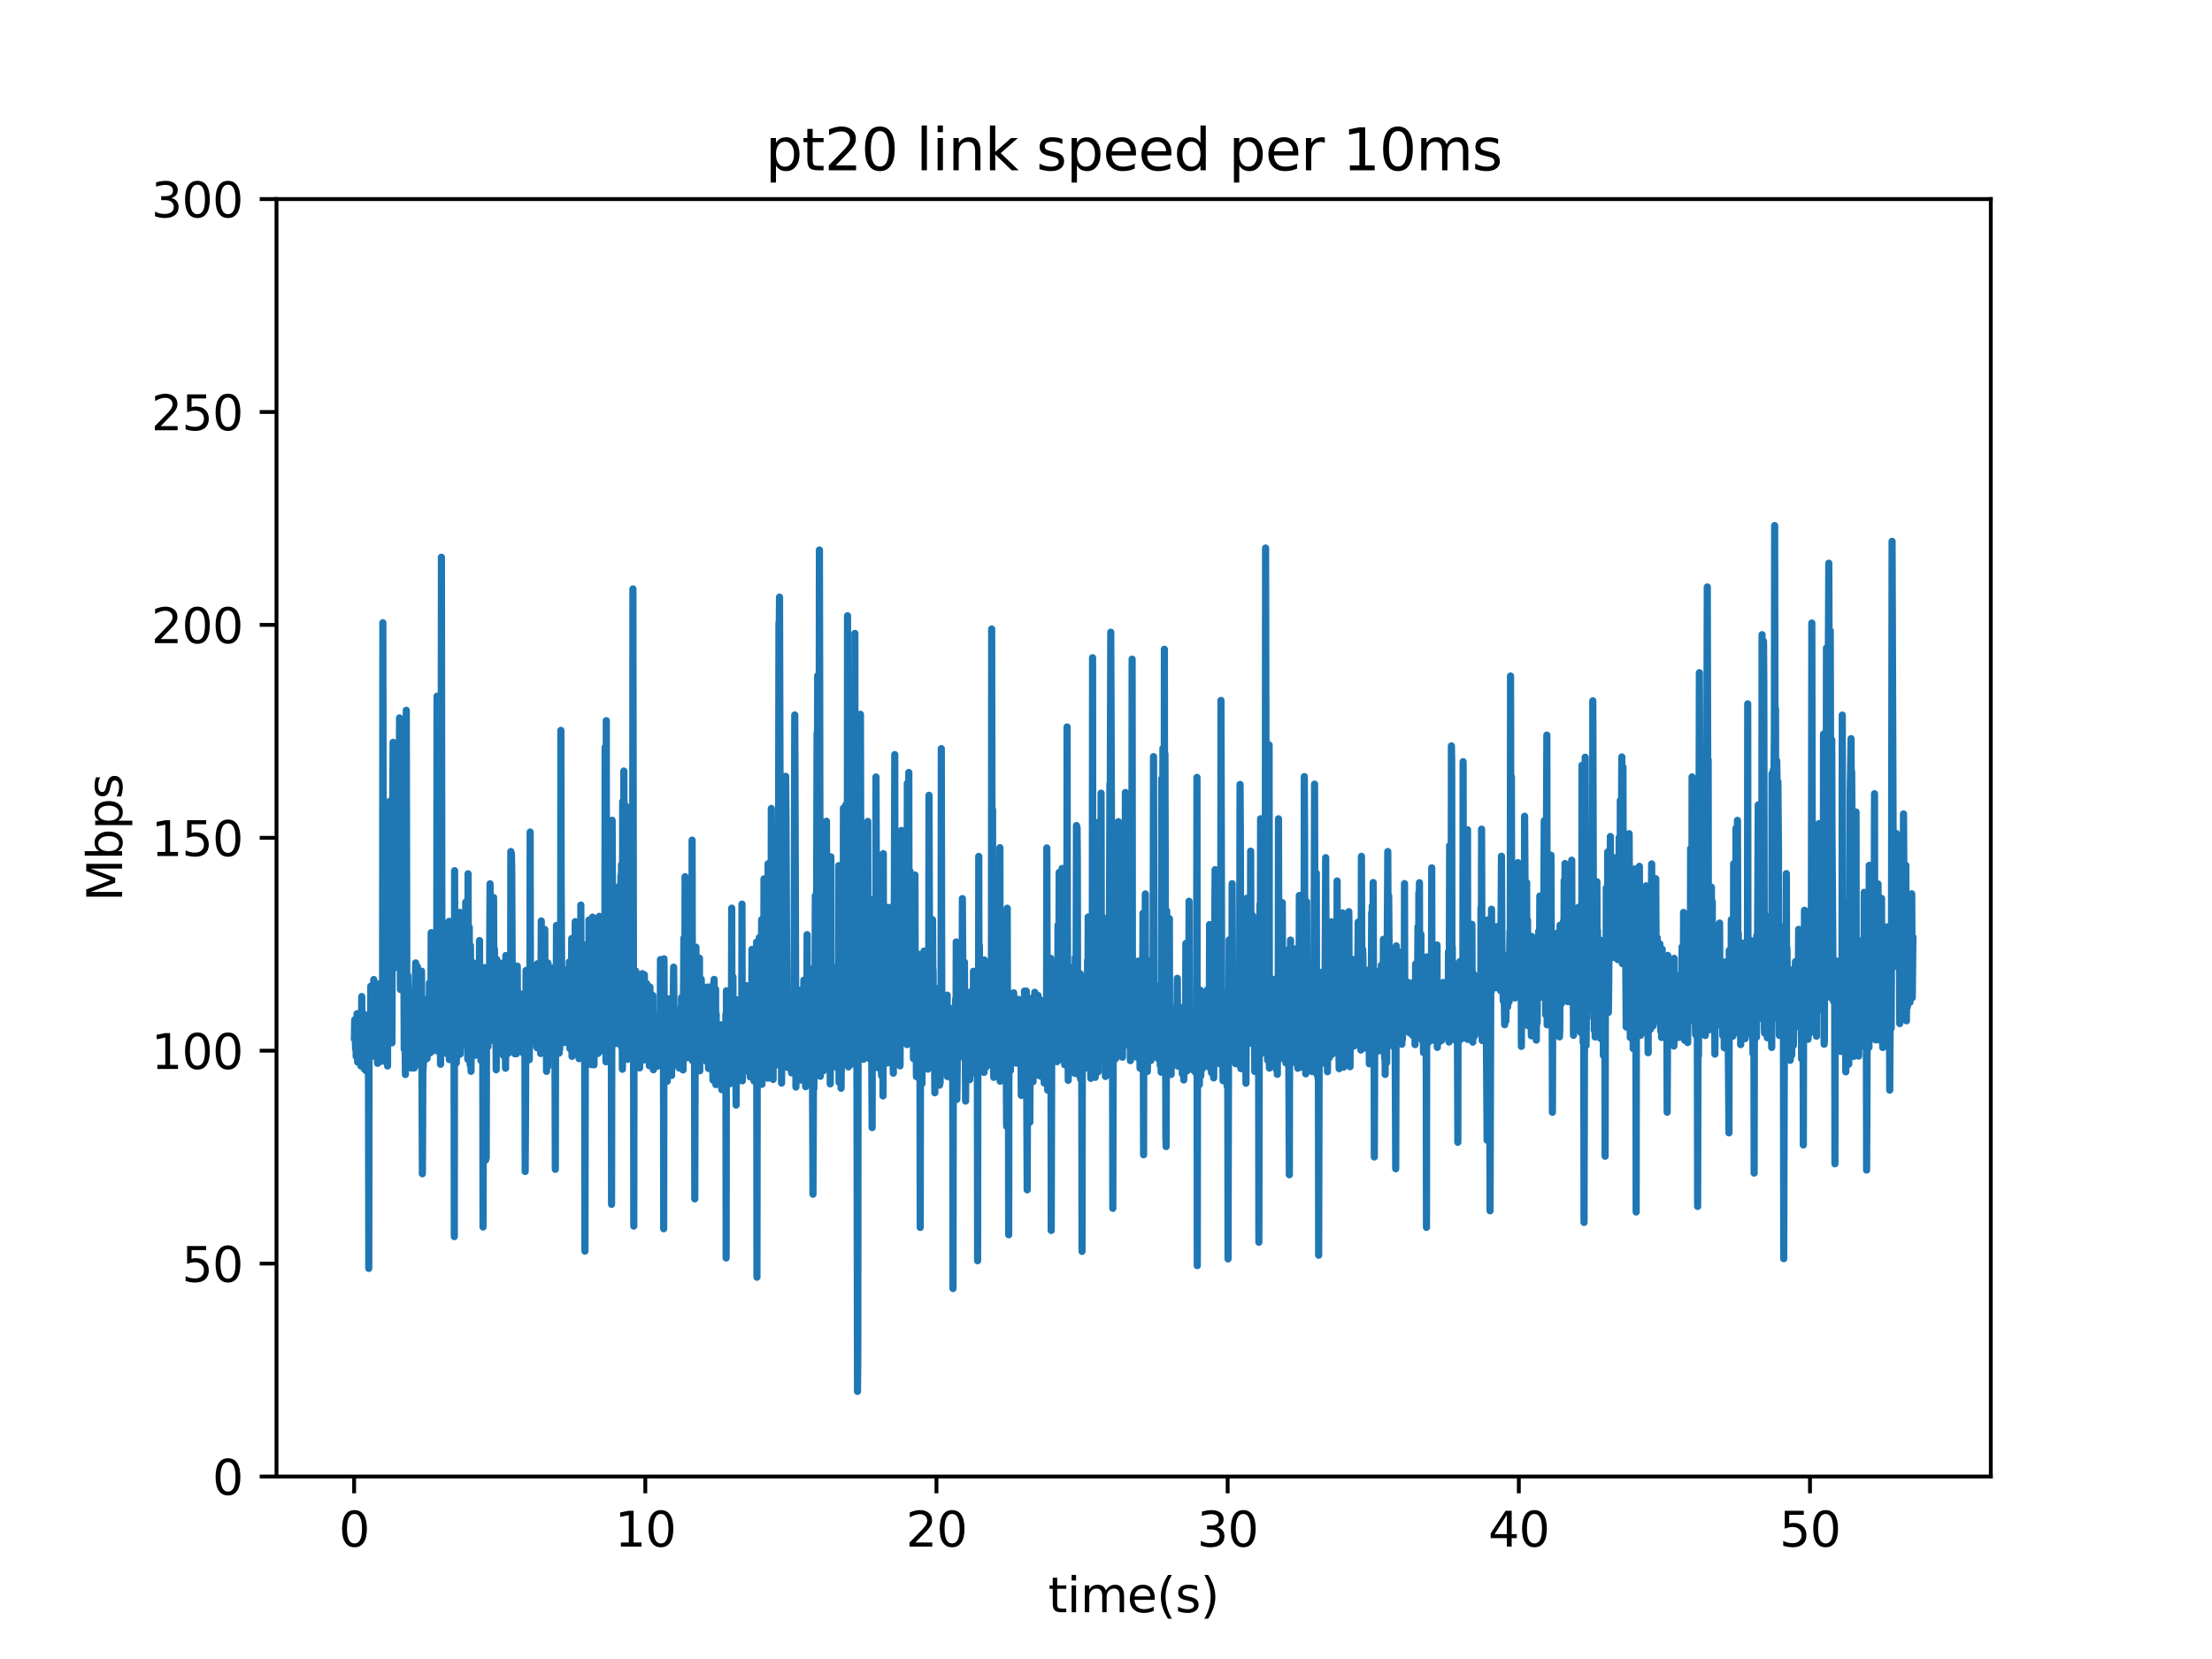 <?xml version="1.0" encoding="utf-8" standalone="no"?>
<!DOCTYPE svg PUBLIC "-//W3C//DTD SVG 1.1//EN"
  "http://www.w3.org/Graphics/SVG/1.1/DTD/svg11.dtd">
<svg xmlns:xlink="http://www.w3.org/1999/xlink" width="460.8pt" height="345.6pt" viewBox="0 0 460.8 345.6" xmlns="http://www.w3.org/2000/svg" version="1.1">
 <defs>
  <style type="text/css">*{stroke-linejoin: round; stroke-linecap: butt}</style>
 </defs>
 <g id="figure_1">
  <g id="patch_1">
   <path d="M 0 345.6 
L 460.8 345.6 
L 460.8 0 
L 0 0 
z
" style="fill: #ffffff"/>
  </g>
  <g id="axes_1">
   <g id="patch_2">
    <path d="M 57.6 307.584 
L 414.72 307.584 
L 414.72 41.472 
L 57.6 41.472 
z
" style="fill: #ffffff"/>
   </g>
   <g id="matplotlib.axis_1">
    <g id="xtick_1">
     <g id="line2d_1">
      <defs>
       <path id="m318b2fd90a" d="M 0 0 
L 0 3.5 
" style="stroke: #000000; stroke-width: 0.8"/>
      </defs>
      <g>
       <use xlink:href="#m318b2fd90a" x="73.772" y="307.584" style="stroke: #000000; stroke-width: 0.8"/>
      </g>
     </g>
     <g id="text_1">
      <!-- 0 -->
      <g transform="translate(70.591 322.182)scale(0.1 -0.1)">
       <defs>
        <path id="DejaVuSans-30" d="M 2034 4250 
Q 1547 4250 1301 3770 
Q 1056 3291 1056 2328 
Q 1056 1369 1301 889 
Q 1547 409 2034 409 
Q 2525 409 2770 889 
Q 3016 1369 3016 2328 
Q 3016 3291 2770 3770 
Q 2525 4250 2034 4250 
z
M 2034 4750 
Q 2819 4750 3233 4129 
Q 3647 3509 3647 2328 
Q 3647 1150 3233 529 
Q 2819 -91 2034 -91 
Q 1250 -91 836 529 
Q 422 1150 422 2328 
Q 422 3509 836 4129 
Q 1250 4750 2034 4750 
z
" transform="scale(0.016)"/>
       </defs>
       <use xlink:href="#DejaVuSans-30"/>
      </g>
     </g>
    </g>
    <g id="xtick_2">
     <g id="line2d_2">
      <g>
       <use xlink:href="#m318b2fd90a" x="134.428" y="307.584" style="stroke: #000000; stroke-width: 0.8"/>
      </g>
     </g>
     <g id="text_2">
      <!-- 10 -->
      <g transform="translate(128.066 322.182)scale(0.1 -0.1)">
       <defs>
        <path id="DejaVuSans-31" d="M 794 531 
L 1825 531 
L 1825 4091 
L 703 3866 
L 703 4441 
L 1819 4666 
L 2450 4666 
L 2450 531 
L 3481 531 
L 3481 0 
L 794 0 
L 794 531 
z
" transform="scale(0.016)"/>
       </defs>
       <use xlink:href="#DejaVuSans-31"/>
       <use xlink:href="#DejaVuSans-30" x="63.623"/>
      </g>
     </g>
    </g>
    <g id="xtick_3">
     <g id="line2d_3">
      <g>
       <use xlink:href="#m318b2fd90a" x="195.085" y="307.584" style="stroke: #000000; stroke-width: 0.8"/>
      </g>
     </g>
     <g id="text_3">
      <!-- 20 -->
      <g transform="translate(188.723 322.182)scale(0.1 -0.1)">
       <defs>
        <path id="DejaVuSans-32" d="M 1228 531 
L 3431 531 
L 3431 0 
L 469 0 
L 469 531 
Q 828 903 1448 1529 
Q 2069 2156 2228 2338 
Q 2531 2678 2651 2914 
Q 2772 3150 2772 3378 
Q 2772 3750 2511 3984 
Q 2250 4219 1831 4219 
Q 1534 4219 1204 4116 
Q 875 4013 500 3803 
L 500 4441 
Q 881 4594 1212 4672 
Q 1544 4750 1819 4750 
Q 2544 4750 2975 4387 
Q 3406 4025 3406 3419 
Q 3406 3131 3298 2873 
Q 3191 2616 2906 2266 
Q 2828 2175 2409 1742 
Q 1991 1309 1228 531 
z
" transform="scale(0.016)"/>
       </defs>
       <use xlink:href="#DejaVuSans-32"/>
       <use xlink:href="#DejaVuSans-30" x="63.623"/>
      </g>
     </g>
    </g>
    <g id="xtick_4">
     <g id="line2d_4">
      <g>
       <use xlink:href="#m318b2fd90a" x="255.742" y="307.584" style="stroke: #000000; stroke-width: 0.8"/>
      </g>
     </g>
     <g id="text_4">
      <!-- 30 -->
      <g transform="translate(249.379 322.182)scale(0.1 -0.1)">
       <defs>
        <path id="DejaVuSans-33" d="M 2597 2516 
Q 3050 2419 3304 2112 
Q 3559 1806 3559 1356 
Q 3559 666 3084 287 
Q 2609 -91 1734 -91 
Q 1441 -91 1130 -33 
Q 819 25 488 141 
L 488 750 
Q 750 597 1062 519 
Q 1375 441 1716 441 
Q 2309 441 2620 675 
Q 2931 909 2931 1356 
Q 2931 1769 2642 2001 
Q 2353 2234 1838 2234 
L 1294 2234 
L 1294 2753 
L 1863 2753 
Q 2328 2753 2575 2939 
Q 2822 3125 2822 3475 
Q 2822 3834 2567 4026 
Q 2313 4219 1838 4219 
Q 1578 4219 1281 4162 
Q 984 4106 628 3988 
L 628 4550 
Q 988 4650 1302 4700 
Q 1616 4750 1894 4750 
Q 2613 4750 3031 4423 
Q 3450 4097 3450 3541 
Q 3450 3153 3228 2886 
Q 3006 2619 2597 2516 
z
" transform="scale(0.016)"/>
       </defs>
       <use xlink:href="#DejaVuSans-33"/>
       <use xlink:href="#DejaVuSans-30" x="63.623"/>
      </g>
     </g>
    </g>
    <g id="xtick_5">
     <g id="line2d_5">
      <g>
       <use xlink:href="#m318b2fd90a" x="316.398" y="307.584" style="stroke: #000000; stroke-width: 0.8"/>
      </g>
     </g>
     <g id="text_5">
      <!-- 40 -->
      <g transform="translate(310.036 322.182)scale(0.1 -0.1)">
       <defs>
        <path id="DejaVuSans-34" d="M 2419 4116 
L 825 1625 
L 2419 1625 
L 2419 4116 
z
M 2253 4666 
L 3047 4666 
L 3047 1625 
L 3713 1625 
L 3713 1100 
L 3047 1100 
L 3047 0 
L 2419 0 
L 2419 1100 
L 313 1100 
L 313 1709 
L 2253 4666 
z
" transform="scale(0.016)"/>
       </defs>
       <use xlink:href="#DejaVuSans-34"/>
       <use xlink:href="#DejaVuSans-30" x="63.623"/>
      </g>
     </g>
    </g>
    <g id="xtick_6">
     <g id="line2d_6">
      <g>
       <use xlink:href="#m318b2fd90a" x="377.055" y="307.584" style="stroke: #000000; stroke-width: 0.8"/>
      </g>
     </g>
     <g id="text_6">
      <!-- 50 -->
      <g transform="translate(370.692 322.182)scale(0.1 -0.1)">
       <defs>
        <path id="DejaVuSans-35" d="M 691 4666 
L 3169 4666 
L 3169 4134 
L 1269 4134 
L 1269 2991 
Q 1406 3038 1543 3061 
Q 1681 3084 1819 3084 
Q 2600 3084 3056 2656 
Q 3513 2228 3513 1497 
Q 3513 744 3044 326 
Q 2575 -91 1722 -91 
Q 1428 -91 1123 -41 
Q 819 9 494 109 
L 494 744 
Q 775 591 1075 516 
Q 1375 441 1709 441 
Q 2250 441 2565 725 
Q 2881 1009 2881 1497 
Q 2881 1984 2565 2268 
Q 2250 2553 1709 2553 
Q 1456 2553 1204 2497 
Q 953 2441 691 2322 
L 691 4666 
z
" transform="scale(0.016)"/>
       </defs>
       <use xlink:href="#DejaVuSans-35"/>
       <use xlink:href="#DejaVuSans-30" x="63.623"/>
      </g>
     </g>
    </g>
    <g id="text_7">
     <!-- time(s) -->
     <g transform="translate(218.358 335.861)scale(0.1 -0.1)">
      <defs>
       <path id="DejaVuSans-74" d="M 1172 4494 
L 1172 3500 
L 2356 3500 
L 2356 3053 
L 1172 3053 
L 1172 1153 
Q 1172 725 1289 603 
Q 1406 481 1766 481 
L 2356 481 
L 2356 0 
L 1766 0 
Q 1100 0 847 248 
Q 594 497 594 1153 
L 594 3053 
L 172 3053 
L 172 3500 
L 594 3500 
L 594 4494 
L 1172 4494 
z
" transform="scale(0.016)"/>
       <path id="DejaVuSans-69" d="M 603 3500 
L 1178 3500 
L 1178 0 
L 603 0 
L 603 3500 
z
M 603 4863 
L 1178 4863 
L 1178 4134 
L 603 4134 
L 603 4863 
z
" transform="scale(0.016)"/>
       <path id="DejaVuSans-6d" d="M 3328 2828 
Q 3544 3216 3844 3400 
Q 4144 3584 4550 3584 
Q 5097 3584 5394 3201 
Q 5691 2819 5691 2113 
L 5691 0 
L 5113 0 
L 5113 2094 
Q 5113 2597 4934 2840 
Q 4756 3084 4391 3084 
Q 3944 3084 3684 2787 
Q 3425 2491 3425 1978 
L 3425 0 
L 2847 0 
L 2847 2094 
Q 2847 2600 2669 2842 
Q 2491 3084 2119 3084 
Q 1678 3084 1418 2786 
Q 1159 2488 1159 1978 
L 1159 0 
L 581 0 
L 581 3500 
L 1159 3500 
L 1159 2956 
Q 1356 3278 1631 3431 
Q 1906 3584 2284 3584 
Q 2666 3584 2933 3390 
Q 3200 3197 3328 2828 
z
" transform="scale(0.016)"/>
       <path id="DejaVuSans-65" d="M 3597 1894 
L 3597 1613 
L 953 1613 
Q 991 1019 1311 708 
Q 1631 397 2203 397 
Q 2534 397 2845 478 
Q 3156 559 3463 722 
L 3463 178 
Q 3153 47 2828 -22 
Q 2503 -91 2169 -91 
Q 1331 -91 842 396 
Q 353 884 353 1716 
Q 353 2575 817 3079 
Q 1281 3584 2069 3584 
Q 2775 3584 3186 3129 
Q 3597 2675 3597 1894 
z
M 3022 2063 
Q 3016 2534 2758 2815 
Q 2500 3097 2075 3097 
Q 1594 3097 1305 2825 
Q 1016 2553 972 2059 
L 3022 2063 
z
" transform="scale(0.016)"/>
       <path id="DejaVuSans-28" d="M 1984 4856 
Q 1566 4138 1362 3434 
Q 1159 2731 1159 2009 
Q 1159 1288 1364 580 
Q 1569 -128 1984 -844 
L 1484 -844 
Q 1016 -109 783 600 
Q 550 1309 550 2009 
Q 550 2706 781 3412 
Q 1013 4119 1484 4856 
L 1984 4856 
z
" transform="scale(0.016)"/>
       <path id="DejaVuSans-73" d="M 2834 3397 
L 2834 2853 
Q 2591 2978 2328 3040 
Q 2066 3103 1784 3103 
Q 1356 3103 1142 2972 
Q 928 2841 928 2578 
Q 928 2378 1081 2264 
Q 1234 2150 1697 2047 
L 1894 2003 
Q 2506 1872 2764 1633 
Q 3022 1394 3022 966 
Q 3022 478 2636 193 
Q 2250 -91 1575 -91 
Q 1294 -91 989 -36 
Q 684 19 347 128 
L 347 722 
Q 666 556 975 473 
Q 1284 391 1588 391 
Q 1994 391 2212 530 
Q 2431 669 2431 922 
Q 2431 1156 2273 1281 
Q 2116 1406 1581 1522 
L 1381 1569 
Q 847 1681 609 1914 
Q 372 2147 372 2553 
Q 372 3047 722 3315 
Q 1072 3584 1716 3584 
Q 2034 3584 2315 3537 
Q 2597 3491 2834 3397 
z
" transform="scale(0.016)"/>
       <path id="DejaVuSans-29" d="M 513 4856 
L 1013 4856 
Q 1481 4119 1714 3412 
Q 1947 2706 1947 2009 
Q 1947 1309 1714 600 
Q 1481 -109 1013 -844 
L 513 -844 
Q 928 -128 1133 580 
Q 1338 1288 1338 2009 
Q 1338 2731 1133 3434 
Q 928 4138 513 4856 
z
" transform="scale(0.016)"/>
      </defs>
      <use xlink:href="#DejaVuSans-74"/>
      <use xlink:href="#DejaVuSans-69" x="39.209"/>
      <use xlink:href="#DejaVuSans-6d" x="66.992"/>
      <use xlink:href="#DejaVuSans-65" x="164.404"/>
      <use xlink:href="#DejaVuSans-28" x="225.928"/>
      <use xlink:href="#DejaVuSans-73" x="264.941"/>
      <use xlink:href="#DejaVuSans-29" x="317.041"/>
     </g>
    </g>
   </g>
   <g id="matplotlib.axis_2">
    <g id="ytick_1">
     <g id="line2d_7">
      <defs>
       <path id="m8f8b01adf2" d="M 0 0 
L -3.5 0 
" style="stroke: #000000; stroke-width: 0.8"/>
      </defs>
      <g>
       <use xlink:href="#m8f8b01adf2" x="57.6" y="307.584" style="stroke: #000000; stroke-width: 0.8"/>
      </g>
     </g>
     <g id="text_8">
      <!-- 0 -->
      <g transform="translate(44.237 311.383)scale(0.1 -0.1)">
       <use xlink:href="#DejaVuSans-30"/>
      </g>
     </g>
    </g>
    <g id="ytick_2">
     <g id="line2d_8">
      <g>
       <use xlink:href="#m8f8b01adf2" x="57.6" y="263.232" style="stroke: #000000; stroke-width: 0.8"/>
      </g>
     </g>
     <g id="text_9">
      <!-- 50 -->
      <g transform="translate(37.875 267.031)scale(0.1 -0.1)">
       <use xlink:href="#DejaVuSans-35"/>
       <use xlink:href="#DejaVuSans-30" x="63.623"/>
      </g>
     </g>
    </g>
    <g id="ytick_3">
     <g id="line2d_9">
      <g>
       <use xlink:href="#m8f8b01adf2" x="57.6" y="218.88" style="stroke: #000000; stroke-width: 0.8"/>
      </g>
     </g>
     <g id="text_10">
      <!-- 100 -->
      <g transform="translate(31.512 222.679)scale(0.1 -0.1)">
       <use xlink:href="#DejaVuSans-31"/>
       <use xlink:href="#DejaVuSans-30" x="63.623"/>
       <use xlink:href="#DejaVuSans-30" x="127.246"/>
      </g>
     </g>
    </g>
    <g id="ytick_4">
     <g id="line2d_10">
      <g>
       <use xlink:href="#m8f8b01adf2" x="57.6" y="174.528" style="stroke: #000000; stroke-width: 0.8"/>
      </g>
     </g>
     <g id="text_11">
      <!-- 150 -->
      <g transform="translate(31.512 178.327)scale(0.1 -0.1)">
       <use xlink:href="#DejaVuSans-31"/>
       <use xlink:href="#DejaVuSans-35" x="63.623"/>
       <use xlink:href="#DejaVuSans-30" x="127.246"/>
      </g>
     </g>
    </g>
    <g id="ytick_5">
     <g id="line2d_11">
      <g>
       <use xlink:href="#m8f8b01adf2" x="57.6" y="130.176" style="stroke: #000000; stroke-width: 0.8"/>
      </g>
     </g>
     <g id="text_12">
      <!-- 200 -->
      <g transform="translate(31.512 133.975)scale(0.1 -0.1)">
       <use xlink:href="#DejaVuSans-32"/>
       <use xlink:href="#DejaVuSans-30" x="63.623"/>
       <use xlink:href="#DejaVuSans-30" x="127.246"/>
      </g>
     </g>
    </g>
    <g id="ytick_6">
     <g id="line2d_12">
      <g>
       <use xlink:href="#m8f8b01adf2" x="57.6" y="85.824" style="stroke: #000000; stroke-width: 0.8"/>
      </g>
     </g>
     <g id="text_13">
      <!-- 250 -->
      <g transform="translate(31.512 89.623)scale(0.1 -0.1)">
       <use xlink:href="#DejaVuSans-32"/>
       <use xlink:href="#DejaVuSans-35" x="63.623"/>
       <use xlink:href="#DejaVuSans-30" x="127.246"/>
      </g>
     </g>
    </g>
    <g id="ytick_7">
     <g id="line2d_13">
      <g>
       <use xlink:href="#m8f8b01adf2" x="57.6" y="41.472" style="stroke: #000000; stroke-width: 0.8"/>
      </g>
     </g>
     <g id="text_14">
      <!-- 300 -->
      <g transform="translate(31.512 45.271)scale(0.1 -0.1)">
       <use xlink:href="#DejaVuSans-33"/>
       <use xlink:href="#DejaVuSans-30" x="63.623"/>
       <use xlink:href="#DejaVuSans-30" x="127.246"/>
      </g>
     </g>
    </g>
    <g id="text_15">
     <!-- Mbps -->
     <g transform="translate(25.433 187.795)rotate(-90)scale(0.1 -0.1)">
      <defs>
       <path id="DejaVuSans-4d" d="M 628 4666 
L 1569 4666 
L 2759 1491 
L 3956 4666 
L 4897 4666 
L 4897 0 
L 4281 0 
L 4281 4097 
L 3078 897 
L 2444 897 
L 1241 4097 
L 1241 0 
L 628 0 
L 628 4666 
z
" transform="scale(0.016)"/>
       <path id="DejaVuSans-62" d="M 3116 1747 
Q 3116 2381 2855 2742 
Q 2594 3103 2138 3103 
Q 1681 3103 1420 2742 
Q 1159 2381 1159 1747 
Q 1159 1113 1420 752 
Q 1681 391 2138 391 
Q 2594 391 2855 752 
Q 3116 1113 3116 1747 
z
M 1159 2969 
Q 1341 3281 1617 3432 
Q 1894 3584 2278 3584 
Q 2916 3584 3314 3078 
Q 3713 2572 3713 1747 
Q 3713 922 3314 415 
Q 2916 -91 2278 -91 
Q 1894 -91 1617 61 
Q 1341 213 1159 525 
L 1159 0 
L 581 0 
L 581 4863 
L 1159 4863 
L 1159 2969 
z
" transform="scale(0.016)"/>
       <path id="DejaVuSans-70" d="M 1159 525 
L 1159 -1331 
L 581 -1331 
L 581 3500 
L 1159 3500 
L 1159 2969 
Q 1341 3281 1617 3432 
Q 1894 3584 2278 3584 
Q 2916 3584 3314 3078 
Q 3713 2572 3713 1747 
Q 3713 922 3314 415 
Q 2916 -91 2278 -91 
Q 1894 -91 1617 61 
Q 1341 213 1159 525 
z
M 3116 1747 
Q 3116 2381 2855 2742 
Q 2594 3103 2138 3103 
Q 1681 3103 1420 2742 
Q 1159 2381 1159 1747 
Q 1159 1113 1420 752 
Q 1681 391 2138 391 
Q 2594 391 2855 752 
Q 3116 1113 3116 1747 
z
" transform="scale(0.016)"/>
      </defs>
      <use xlink:href="#DejaVuSans-4d"/>
      <use xlink:href="#DejaVuSans-62" x="86.279"/>
      <use xlink:href="#DejaVuSans-70" x="149.756"/>
      <use xlink:href="#DejaVuSans-73" x="213.232"/>
     </g>
    </g>
   </g>
   <g id="line2d_14">
    <path d="M 73.833 216.096 
L 73.894 212.437 
L 73.955 214.601 
L 74.077 218.563 
L 74.138 213.364 
L 74.198 220.083 
L 74.381 211.174 
L 74.503 221.261 
L 74.565 218.817 
L 74.627 214.146 
L 74.688 216.016 
L 74.749 216.105 
L 74.81 219.525 
L 74.872 219.434 
L 74.933 218.631 
L 74.993 213.803 
L 75.055 218.049 
L 75.115 212.683 
L 75.176 222.057 
L 75.238 219.7 
L 75.299 217.584 
L 75.359 207.595 
L 75.481 220.248 
L 75.542 213.917 
L 75.604 220.616 
L 75.665 216.303 
L 75.726 214.304 
L 75.909 222.715 
L 75.97 213.395 
L 76.031 216.17 
L 76.152 211.423 
L 76.214 223.033 
L 76.275 216.083 
L 76.336 220.695 
L 76.397 216.571 
L 76.519 222.039 
L 76.58 211.644 
L 76.641 218.303 
L 76.702 213.43 
L 76.763 222.533 
L 76.824 264.23 
L 76.885 214.34 
L 76.946 218.943 
L 77.007 218.236 
L 77.068 212.789 
L 77.13 216.973 
L 77.19 215.004 
L 77.251 205.431 
L 77.436 219.808 
L 77.498 210.385 
L 77.559 218.747 
L 77.621 217.322 
L 77.682 216.6 
L 77.743 220.008 
L 77.865 204.053 
L 77.925 211.611 
L 78.108 218.452 
L 78.23 209.855 
L 78.291 219.485 
L 78.351 219.27 
L 78.473 216.092 
L 78.659 221.513 
L 78.721 211.572 
L 78.781 220.95 
L 78.842 217.861 
L 78.903 218.881 
L 78.964 218.681 
L 79.025 218.828 
L 79.086 221.191 
L 79.147 204.877 
L 79.207 215.057 
L 79.268 215.792 
L 79.329 214.493 
L 79.45 216.375 
L 79.511 215.94 
L 79.573 216.107 
L 79.633 218.414 
L 79.696 215.686 
L 79.757 129.728 
L 79.88 221.055 
L 79.941 213.018 
L 80.003 219.939 
L 80.063 218.501 
L 80.124 218.64 
L 80.185 213.192 
L 80.246 219.6 
L 80.308 219.457 
L 80.369 214.006 
L 80.429 217.696 
L 80.49 217.881 
L 80.551 220.295 
L 80.673 213.714 
L 80.734 222.064 
L 80.795 183.349 
L 80.856 190.198 
L 80.917 199.931 
L 80.978 189.875 
L 81.039 212.544 
L 81.223 166.889 
L 81.284 168.447 
L 81.345 174.127 
L 81.406 196.815 
L 81.467 172.904 
L 81.65 217.245 
L 81.772 167.402 
L 81.833 166.282 
L 81.894 154.642 
L 81.955 180.072 
L 82.016 176.374 
L 82.077 177.876 
L 82.138 201.653 
L 82.26 167.23 
L 82.321 170.503 
L 82.381 158.294 
L 82.443 170.564 
L 82.504 164.213 
L 82.625 179.113 
L 82.686 175.646 
L 82.747 173.155 
L 82.808 200.351 
L 82.868 157.022 
L 82.93 179.963 
L 82.991 171.933 
L 83.052 194.443 
L 83.234 149.546 
L 83.417 206.126 
L 83.599 171.434 
L 83.66 177.384 
L 83.782 155.203 
L 83.843 176.953 
L 83.904 164.113 
L 83.964 160.769 
L 84.208 218.582 
L 84.331 212.575 
L 84.392 215.682 
L 84.453 223.842 
L 84.636 147.964 
L 84.759 211.43 
L 84.941 203.201 
L 85.064 209.532 
L 85.125 219.707 
L 85.185 210.582 
L 85.247 211.202 
L 85.369 222.262 
L 85.491 213.232 
L 85.552 215.484 
L 85.674 222.492 
L 85.735 214.711 
L 85.796 219.516 
L 85.918 213.341 
L 85.979 219.677 
L 86.04 217.901 
L 86.101 219.401 
L 86.163 215.297 
L 86.223 218.59 
L 86.285 222.487 
L 86.346 209.122 
L 86.407 212.384 
L 86.59 200.593 
L 86.651 212.849 
L 86.712 209.645 
L 86.773 209.3 
L 86.896 220.809 
L 86.957 201.386 
L 87.018 213.035 
L 87.078 210.872 
L 87.139 215.316 
L 87.201 213.963 
L 87.322 219.445 
L 87.383 209.491 
L 87.444 214.424 
L 87.566 202.99 
L 87.627 221.977 
L 87.688 214.476 
L 87.81 202.3 
L 87.993 244.517 
L 88.115 218.562 
L 88.175 222.382 
L 88.236 213.89 
L 88.297 218.809 
L 88.419 218.025 
L 88.48 219.918 
L 88.541 214.159 
L 88.602 220.746 
L 88.664 219.502 
L 88.786 209.636 
L 88.969 220.498 
L 89.091 214.14 
L 89.153 216.512 
L 89.214 207.918 
L 89.397 219.358 
L 89.458 204.756 
L 89.58 219.349 
L 89.641 212.934 
L 89.702 212.939 
L 89.762 213.65 
L 89.823 194.29 
L 89.884 206.637 
L 89.945 195.177 
L 90.006 219.021 
L 90.067 208.823 
L 90.128 206.54 
L 90.189 212.868 
L 90.25 208.735 
L 90.311 209.091 
L 90.372 214.811 
L 90.493 199.773 
L 90.555 207.284 
L 90.616 205.206 
L 90.677 205.631 
L 90.799 214.993 
L 90.86 202.142 
L 90.921 215.774 
L 90.982 203.811 
L 91.043 145.037 
L 91.104 185.251 
L 91.165 218.958 
L 91.226 215.978 
L 91.287 216.224 
L 91.408 206.993 
L 91.469 214.637 
L 91.531 211.227 
L 91.591 205.821 
L 91.774 221.72 
L 91.896 180.616 
L 91.957 116.072 
L 92.079 219.025 
L 92.14 201.661 
L 92.262 217.957 
L 92.323 203.59 
L 92.384 207.997 
L 92.445 216.825 
L 92.506 210.666 
L 92.567 197.39 
L 92.628 205.634 
L 92.689 216.382 
L 92.811 197.525 
L 92.871 199.64 
L 92.994 219.46 
L 93.056 200.311 
L 93.116 212.935 
L 93.177 210.198 
L 93.238 214.436 
L 93.362 209.271 
L 93.483 213.508 
L 93.544 191.933 
L 93.606 220.735 
L 93.666 216.416 
L 93.727 218.965 
L 93.849 203.041 
L 93.91 219.945 
L 93.971 214.066 
L 94.032 198.238 
L 94.093 212.031 
L 94.154 209.997 
L 94.215 209.997 
L 94.276 206.128 
L 94.458 218.228 
L 94.519 206.143 
L 94.58 213.943 
L 94.641 257.607 
L 94.702 181.38 
L 94.762 199.629 
L 94.824 216.499 
L 94.885 213.344 
L 94.946 215.348 
L 95.006 196.515 
L 95.067 221.427 
L 95.128 204.531 
L 95.189 201.209 
L 95.372 219.908 
L 95.434 204.675 
L 95.494 214.92 
L 95.556 219.707 
L 95.678 201.365 
L 95.739 212.824 
L 95.8 190.069 
L 95.861 219.585 
L 95.922 212.259 
L 95.983 211.475 
L 96.166 200.973 
L 96.227 209.145 
L 96.288 201.09 
L 96.349 216.484 
L 96.41 214.642 
L 96.531 199.667 
L 96.593 204.661 
L 96.654 217.605 
L 96.715 214.208 
L 96.776 199.206 
L 96.837 216.975 
L 96.898 213.959 
L 96.959 215.998 
L 97.02 187.941 
L 97.081 204.981 
L 97.142 213.975 
L 97.202 200.89 
L 97.263 204.546 
L 97.447 220.659 
L 97.508 182.024 
L 97.569 208.752 
L 97.63 214.777 
L 97.692 214.216 
L 97.753 193.146 
L 97.875 218.498 
L 97.936 221.811 
L 97.998 196.974 
L 98.059 209.641 
L 98.123 223.174 
L 98.245 204.176 
L 98.306 217.039 
L 98.367 216.847 
L 98.428 215.643 
L 98.489 200.516 
L 98.611 219.011 
L 98.733 203.679 
L 98.794 212.857 
L 98.854 219.009 
L 98.976 207.391 
L 99.037 219.831 
L 99.098 217.994 
L 99.22 204.447 
L 99.282 218.446 
L 99.342 214.187 
L 99.403 201.909 
L 99.586 217.232 
L 99.71 200.455 
L 99.77 219.75 
L 99.832 212.474 
L 99.893 195.932 
L 99.953 216.088 
L 100.014 210.526 
L 100.075 217.039 
L 100.135 204.997 
L 100.196 220.929 
L 100.258 211.962 
L 100.318 210.404 
L 100.379 205.076 
L 100.502 217.082 
L 100.563 214.533 
L 100.623 255.609 
L 100.746 213.48 
L 100.806 219.038 
L 100.867 201.564 
L 100.989 218.963 
L 101.049 213.425 
L 101.111 217.095 
L 101.172 241.638 
L 101.233 236.853 
L 101.294 241.183 
L 101.355 210.644 
L 101.416 213.515 
L 101.477 217.815 
L 101.538 215.634 
L 101.599 203.408 
L 101.66 218.044 
L 101.721 208.13 
L 101.782 213.784 
L 101.843 206.248 
L 101.904 216.474 
L 102.087 184.115 
L 102.209 211.187 
L 102.27 207.595 
L 102.33 203.745 
L 102.392 215.16 
L 102.453 212.207 
L 102.514 196.524 
L 102.635 215.804 
L 102.818 186.953 
L 102.94 216.869 
L 103.001 197.704 
L 103.062 209.819 
L 103.123 214.784 
L 103.184 210.887 
L 103.245 205.393 
L 103.366 222.855 
L 103.489 199.892 
L 103.549 203.019 
L 103.61 217.617 
L 103.671 215.437 
L 103.732 206.017 
L 103.794 211.64 
L 103.976 204.321 
L 104.098 217.922 
L 104.221 207.233 
L 104.343 215.604 
L 104.403 216.44 
L 104.465 200.664 
L 104.526 212.594 
L 104.587 216.692 
L 104.647 213.767 
L 104.709 207.148 
L 104.77 219.234 
L 104.831 214.027 
L 104.893 219.914 
L 104.954 203.616 
L 105.075 218.291 
L 105.197 210.741 
L 105.258 213.413 
L 105.319 222.533 
L 105.38 199.048 
L 105.441 213.567 
L 105.502 219.728 
L 105.563 215.795 
L 105.624 210.285 
L 105.685 214.733 
L 105.746 213.206 
L 105.867 219.432 
L 105.928 202.677 
L 105.989 208.294 
L 106.05 215.098 
L 106.111 208.12 
L 106.172 214.518 
L 106.233 212.778 
L 106.294 206.587 
L 106.355 216.542 
L 106.416 177.388 
L 106.477 208.363 
L 106.537 177.789 
L 106.598 180.737 
L 106.781 217.546 
L 106.842 210.958 
L 106.903 215.056 
L 107.025 211.742 
L 107.086 218.611 
L 107.147 217.668 
L 107.208 214.698 
L 107.269 219.53 
L 107.33 216.978 
L 107.391 218.694 
L 107.513 212.276 
L 107.574 219.515 
L 107.757 201.253 
L 107.818 215.376 
L 107.879 214.081 
L 107.94 214.362 
L 108.001 218.22 
L 108.062 215.73 
L 108.123 215.719 
L 108.185 214.732 
L 108.245 211.011 
L 108.367 218.578 
L 108.428 216.815 
L 108.489 217.65 
L 108.611 207.073 
L 108.793 214.744 
L 108.854 213.896 
L 108.915 219.309 
L 108.977 215.851 
L 109.038 216.611 
L 109.098 209.122 
L 109.22 217.404 
L 109.281 210.964 
L 109.341 214.709 
L 109.403 244.048 
L 109.465 233.603 
L 109.587 202.155 
L 109.648 211.523 
L 109.709 219.766 
L 109.77 216.452 
L 109.831 213.551 
L 109.891 215.543 
L 109.952 218.779 
L 110.013 211.543 
L 110.074 214.563 
L 110.135 212.982 
L 110.258 220.756 
L 110.319 214.356 
L 110.38 218.046 
L 110.44 173.33 
L 110.502 206.176 
L 110.562 209.958 
L 110.623 201.053 
L 110.684 207.134 
L 110.745 215.094 
L 110.806 211.545 
L 110.867 212.925 
L 110.989 202.446 
L 111.05 213.821 
L 111.111 201.798 
L 111.172 208.884 
L 111.232 213.598 
L 111.293 213.039 
L 111.354 202.092 
L 111.414 217.022 
L 111.475 205.447 
L 111.537 205.146 
L 111.598 205.813 
L 111.658 216.31 
L 111.719 209.125 
L 111.78 208.471 
L 111.841 203.419 
L 111.901 218.29 
L 111.962 200.761 
L 112.023 216.167 
L 112.085 208.892 
L 112.146 212.025 
L 112.268 201.512 
L 112.329 216.507 
L 112.39 214.042 
L 112.574 204.938 
L 112.634 219.47 
L 112.756 191.853 
L 112.817 215.628 
L 112.878 204.506 
L 112.939 208.088 
L 113 202.79 
L 113.061 215.624 
L 113.122 212.334 
L 113.244 196.111 
L 113.365 215.385 
L 113.488 193.62 
L 113.549 215.462 
L 113.61 209.831 
L 113.731 200.276 
L 113.853 223.189 
L 113.915 205.684 
L 113.976 206.699 
L 114.097 222.236 
L 114.159 200.641 
L 114.219 207.044 
L 114.28 212.84 
L 114.341 209.907 
L 114.463 213.917 
L 114.585 208.523 
L 114.647 219.816 
L 114.708 214.274 
L 114.83 202.04 
L 114.952 211.713 
L 115.014 206.142 
L 115.075 209.137 
L 115.197 216.141 
L 115.258 202.485 
L 115.32 213.557 
L 115.381 201.577 
L 115.442 215.304 
L 115.503 206.892 
L 115.564 206.529 
L 115.685 243.594 
L 115.746 207.767 
L 115.807 214.654 
L 115.868 213.338 
L 115.929 192.778 
L 115.99 214.203 
L 116.051 207.223 
L 116.112 215.581 
L 116.294 203.077 
L 116.355 214.748 
L 116.416 194.602 
L 116.477 219.389 
L 116.538 203.724 
L 116.599 218.598 
L 116.66 207.726 
L 116.721 194.663 
L 116.782 209.897 
L 116.843 152.147 
L 116.904 184.922 
L 117.086 217.172 
L 117.208 202.615 
L 117.269 212.953 
L 117.33 211.707 
L 117.452 208.374 
L 117.574 217.17 
L 117.757 202.061 
L 117.94 217.121 
L 118.001 205.069 
L 118.123 217.183 
L 118.184 214.438 
L 118.245 205.391 
L 118.306 214.211 
L 118.368 207.914 
L 118.428 215.737 
L 118.489 208.456 
L 118.55 216.799 
L 118.61 200.379 
L 118.733 218.439 
L 118.856 206.841 
L 118.916 217.604 
L 118.977 217.311 
L 119.038 216.752 
L 119.1 195.505 
L 119.161 220.064 
L 119.222 217.75 
L 119.283 216.036 
L 119.345 207.351 
L 119.406 211.496 
L 119.467 218.527 
L 119.589 199.565 
L 119.65 218.889 
L 119.711 213.854 
L 119.772 211.798 
L 119.833 191.996 
L 119.894 215.08 
L 119.955 212.649 
L 120.016 214.202 
L 120.077 199.016 
L 120.138 216.945 
L 120.199 214.802 
L 120.261 215.853 
L 120.322 195.5 
L 120.446 218.383 
L 120.507 216.718 
L 120.568 194.799 
L 120.629 220.541 
L 120.69 217.766 
L 120.812 199.462 
L 120.935 216.235 
L 120.996 188.538 
L 121.057 209.219 
L 121.118 219.031 
L 121.179 216.727 
L 121.301 204.232 
L 121.363 219.057 
L 121.425 213.483 
L 121.486 204.057 
L 121.547 205.686 
L 121.608 216.767 
L 121.669 214.968 
L 121.791 203.832 
L 121.852 260.636 
L 121.973 196.874 
L 122.034 200.838 
L 122.095 217.469 
L 122.156 211.913 
L 122.217 200.224 
L 122.278 204.362 
L 122.338 218.753 
L 122.399 217.076 
L 122.46 200.98 
L 122.521 208.19 
L 122.582 214.73 
L 122.643 212.343 
L 122.703 191.641 
L 122.764 202.606 
L 122.826 220.292 
L 122.887 214.081 
L 122.948 203.486 
L 123.009 205.523 
L 123.131 221.774 
L 123.192 198.059 
L 123.253 210.548 
L 123.314 216.09 
L 123.375 213.829 
L 123.436 191.055 
L 123.497 215.636 
L 123.557 213.904 
L 123.679 201.081 
L 123.741 221.831 
L 123.803 208.985 
L 123.924 214.222 
L 123.985 213.868 
L 124.046 208.746 
L 124.168 217.45 
L 124.229 208.852 
L 124.291 211.86 
L 124.412 208.644 
L 124.534 219.472 
L 124.595 198.172 
L 124.656 212.559 
L 124.777 219.237 
L 124.838 190.893 
L 124.961 217.424 
L 125.021 215.255 
L 125.083 205.244 
L 125.144 210.86 
L 125.205 217.022 
L 125.265 214.597 
L 125.326 207.694 
L 125.387 218.152 
L 125.448 204.325 
L 125.509 218.177 
L 125.57 198.745 
L 125.631 218.287 
L 125.692 206.361 
L 125.753 212.924 
L 125.814 205.241 
L 125.874 211.907 
L 125.935 203.072 
L 125.996 212.487 
L 126.057 155.656 
L 126.239 221.189 
L 126.3 150.132 
L 126.361 218.747 
L 126.422 205.082 
L 126.483 210.133 
L 126.544 194.202 
L 126.605 217.415 
L 126.666 199.455 
L 126.727 214.626 
L 126.787 203.095 
L 126.849 187.852 
L 126.97 214.639 
L 127.031 193.804 
L 127.092 216.359 
L 127.152 207.648 
L 127.214 212.886 
L 127.336 200.246 
L 127.398 250.884 
L 127.519 170.869 
L 127.701 209.872 
L 127.763 204.809 
L 127.824 214.997 
L 127.885 208.39 
L 127.945 212.744 
L 128.006 201.606 
L 128.068 212.195 
L 128.129 191.253 
L 128.19 216.222 
L 128.251 206.671 
L 128.312 217.382 
L 128.373 199.165 
L 128.434 211.005 
L 128.495 207.174 
L 128.556 215.011 
L 128.617 190.963 
L 128.678 216.454 
L 128.738 205.454 
L 128.8 209.994 
L 128.86 184.721 
L 128.921 211.437 
L 128.983 201.191 
L 129.044 211.498 
L 129.105 206.085 
L 129.166 190.99 
L 129.287 209.929 
L 129.348 182.396 
L 129.409 217.961 
L 129.47 180.09 
L 129.531 211.177 
L 129.592 207.719 
L 129.653 222.744 
L 129.715 166.971 
L 129.776 208.568 
L 129.837 189.086 
L 129.897 210.306 
L 129.959 160.619 
L 130.08 215.167 
L 130.141 212.663 
L 130.202 199.961 
L 130.263 210.448 
L 130.324 167.83 
L 130.446 212.706 
L 130.507 205.802 
L 130.568 207.724 
L 130.629 206.238 
L 130.69 220.692 
L 130.812 190.517 
L 130.933 219.784 
L 130.994 204.472 
L 131.055 215.864 
L 131.116 208.351 
L 131.177 217.014 
L 131.238 207.306 
L 131.299 220.286 
L 131.36 202.624 
L 131.421 217.147 
L 131.482 208.147 
L 131.543 216.962 
L 131.726 204.823 
L 131.787 215.196 
L 131.848 122.683 
L 132.031 255.414 
L 132.092 204.163 
L 132.154 214.727 
L 132.214 206.869 
L 132.275 219.04 
L 132.336 210.06 
L 132.458 202.298 
L 132.519 214.456 
L 132.58 208.306 
L 132.642 207.888 
L 132.704 214.629 
L 132.825 203.98 
L 132.887 219.577 
L 132.948 206.351 
L 133.01 213.24 
L 133.071 206.472 
L 133.131 219.244 
L 133.192 208.473 
L 133.253 222.462 
L 133.314 204.046 
L 133.375 209.485 
L 133.439 214.961 
L 133.623 205.517 
L 133.683 217.865 
L 133.746 209.275 
L 133.807 202.823 
L 133.868 216.168 
L 133.929 210.79 
L 133.99 203.425 
L 134.173 220.809 
L 134.233 203.057 
L 134.295 216.624 
L 134.356 220.006 
L 134.478 205.24 
L 134.6 216.622 
L 134.722 204.91 
L 134.784 218.692 
L 134.845 212.667 
L 134.906 211.945 
L 135.151 219.267 
L 135.212 217.163 
L 135.273 222.018 
L 135.395 205.603 
L 135.455 213.179 
L 135.516 213.647 
L 135.577 217.814 
L 135.638 207.506 
L 135.759 221.082 
L 136.003 207.362 
L 136.125 222.855 
L 136.247 212.498 
L 136.309 220.764 
L 136.37 215.171 
L 136.431 220.427 
L 136.492 218.939 
L 136.553 214.434 
L 136.614 217.747 
L 136.736 221.288 
L 136.919 217 
L 136.979 217.409 
L 137.04 222.086 
L 137.101 211.641 
L 137.162 219.036 
L 137.222 218.168 
L 137.284 214.494 
L 137.344 221.825 
L 137.405 214.813 
L 137.467 214.898 
L 137.528 218.408 
L 137.589 199.893 
L 137.649 218.857 
L 137.71 215.035 
L 137.771 216.665 
L 137.832 216.436 
L 137.893 214.267 
L 137.956 220.943 
L 138.016 216.214 
L 138.077 220.942 
L 138.138 218.99 
L 138.199 206.121 
L 138.26 255.975 
L 138.322 199.737 
L 138.382 216.83 
L 138.443 208.575 
L 138.565 221.551 
L 138.748 208.643 
L 138.809 220.221 
L 138.87 217.639 
L 138.931 218.698 
L 138.992 225.251 
L 139.054 216.948 
L 139.115 217.507 
L 139.176 215.769 
L 139.237 210.109 
L 139.299 223.166 
L 139.361 208.091 
L 139.421 220.806 
L 139.484 218.607 
L 139.544 214.967 
L 139.605 218.272 
L 139.666 217.618 
L 139.727 214.163 
L 139.91 224.04 
L 139.971 214.051 
L 140.032 217.485 
L 140.093 221.133 
L 140.336 201.466 
L 140.458 218.656 
L 140.519 215.593 
L 140.58 215.932 
L 140.641 215.838 
L 140.702 221.891 
L 140.763 213.683 
L 140.824 217.051 
L 140.885 217.322 
L 140.946 220.51 
L 141.008 214.657 
L 141.068 219.101 
L 141.129 217.152 
L 141.19 217.481 
L 141.251 222.044 
L 141.312 215.936 
L 141.373 220.875 
L 141.434 217.416 
L 141.495 222.49 
L 141.556 210.298 
L 141.617 219.37 
L 141.739 215.43 
L 141.8 220.508 
L 141.982 207.787 
L 142.165 219.922 
L 142.226 218.109 
L 142.287 222.884 
L 142.47 195.408 
L 142.592 210.778 
L 142.653 211.724 
L 142.714 182.627 
L 142.836 217.826 
L 142.897 208.536 
L 142.958 214.228 
L 143.141 220.347 
L 143.327 209.593 
L 143.387 220.197 
L 143.448 213.655 
L 143.51 218.976 
L 143.571 216.299 
L 143.754 204.141 
L 143.815 216.474 
L 143.877 209.505 
L 143.937 212.764 
L 143.998 202.104 
L 144.059 207.854 
L 144.12 218.264 
L 144.18 175.014 
L 144.242 220.936 
L 144.303 219.014 
L 144.549 210.939 
L 144.61 215.421 
L 144.671 212.094 
L 144.732 249.752 
L 144.854 204.601 
L 144.915 208.771 
L 144.976 197.309 
L 145.158 221.264 
L 145.219 203.047 
L 145.28 208.459 
L 145.343 222.173 
L 145.405 207.336 
L 145.526 219.997 
L 145.587 219.686 
L 145.709 199.597 
L 145.77 223.073 
L 145.831 206.794 
L 145.892 218.411 
L 145.952 214.319 
L 146.075 203.978 
L 146.318 219.731 
L 146.379 218.675 
L 146.44 218.19 
L 146.561 205.572 
L 146.623 215.477 
L 146.684 213.799 
L 146.867 219.303 
L 146.928 206.646 
L 146.992 212.843 
L 147.052 217.924 
L 147.113 210.004 
L 147.175 221.101 
L 147.235 217.452 
L 147.296 219.914 
L 147.479 205.606 
L 147.54 208.426 
L 147.601 222.597 
L 147.662 220.981 
L 147.784 208.252 
L 147.845 213.4 
L 147.907 211.173 
L 148.09 221.944 
L 148.214 211.177 
L 148.275 217.696 
L 148.336 210.195 
L 148.521 225.02 
L 148.643 204.88 
L 148.704 219.426 
L 148.765 204.028 
L 148.826 221.857 
L 148.887 219.798 
L 149.009 215.427 
L 149.071 206.078 
L 149.132 225.946 
L 149.193 211.219 
L 149.254 221.418 
L 149.315 219.926 
L 149.376 220.188 
L 149.436 224.454 
L 149.498 215.936 
L 149.559 221.833 
L 149.62 219.406 
L 149.681 219.453 
L 149.743 223.674 
L 149.804 217.089 
L 149.865 220.607 
L 149.926 219.558 
L 150.048 223.87 
L 150.109 213.479 
L 150.17 219.079 
L 150.231 218.843 
L 150.292 220.102 
L 150.353 226.992 
L 150.414 213.876 
L 150.475 220.203 
L 150.536 215.163 
L 150.597 218.864 
L 150.659 217.045 
L 150.842 220.178 
L 150.903 221.032 
L 150.965 223.805 
L 151.026 217.135 
L 151.087 219.921 
L 151.147 224.407 
L 151.208 211.263 
L 151.269 262.057 
L 151.329 206.38 
L 151.39 216.465 
L 151.513 217.018 
L 151.574 215.141 
L 151.635 219.122 
L 151.696 218.653 
L 151.757 208.133 
L 151.819 221.397 
L 151.88 219.433 
L 151.941 214.09 
L 152.002 225.781 
L 152.063 216.248 
L 152.124 216.21 
L 152.186 222.152 
L 152.248 211.065 
L 152.309 221.417 
L 152.369 214.598 
L 152.43 189.18 
L 152.492 216.043 
L 152.553 214.955 
L 152.613 220.161 
L 152.675 203.479 
L 152.736 212.698 
L 152.799 223.678 
L 152.859 209.685 
L 152.92 216.377 
L 153.042 223.963 
L 153.104 221.718 
L 153.165 213.753 
L 153.225 218.905 
L 153.286 221.613 
L 153.347 230.211 
L 153.471 210.812 
L 153.532 223.472 
L 153.593 214.828 
L 153.654 208.286 
L 153.716 222.52 
L 153.777 215.584 
L 153.899 222.204 
L 154.021 208.542 
L 154.142 208.701 
L 154.265 218.064 
L 154.327 208.626 
L 154.388 219.758 
L 154.449 213.002 
L 154.509 219.206 
L 154.571 188.34 
L 154.632 225.168 
L 154.693 212.002 
L 154.755 221.532 
L 154.817 215.657 
L 154.877 216.275 
L 154.939 223.346 
L 155.121 210.805 
L 155.305 221.776 
L 155.488 205.33 
L 155.611 220.134 
L 155.672 212.793 
L 155.732 221.685 
L 155.793 218.377 
L 155.855 222.854 
L 155.917 219.776 
L 156.038 221.423 
L 156.099 219.425 
L 156.16 213.653 
L 156.281 224.35 
L 156.342 211.84 
L 156.404 221.464 
L 156.465 223.023 
L 156.587 215.403 
L 156.649 197.768 
L 156.772 223.334 
L 156.834 214.834 
L 156.894 216.492 
L 157.077 225.193 
L 157.138 198.746 
L 157.199 224.688 
L 157.26 216.308 
L 157.321 216.634 
L 157.382 222.807 
L 157.504 209.319 
L 157.564 215.302 
L 157.625 196.23 
L 157.686 266.06 
L 157.748 217.131 
L 157.808 215.611 
L 157.931 218.883 
L 157.994 222.659 
L 158.177 195.307 
L 158.237 217.716 
L 158.298 214.726 
L 158.421 220.713 
L 158.542 209.526 
L 158.603 215.875 
L 158.664 191.577 
L 158.725 225.884 
L 158.786 207.979 
L 158.847 219.637 
L 158.908 213.071 
L 158.969 214.401 
L 159.03 198.031 
L 159.091 217.266 
L 159.152 183.088 
L 159.213 220.219 
L 159.274 218.94 
L 159.335 222.141 
L 159.396 217.654 
L 159.458 221.952 
L 159.52 192.16 
L 159.582 203.246 
L 159.703 221.064 
L 159.764 221.294 
L 159.826 214.277 
L 159.886 216.839 
L 159.947 224.61 
L 160.009 179.935 
L 160.131 220.871 
L 160.192 220.956 
L 160.314 210.181 
L 160.435 220.171 
L 160.497 194.059 
L 160.558 221.679 
L 160.619 220.399 
L 160.679 168.423 
L 160.742 185.112 
L 160.926 218.856 
L 160.987 219.569 
L 161.05 224.866 
L 161.232 196.677 
L 161.293 221.861 
L 161.355 221.232 
L 161.599 209.264 
L 161.66 221.874 
L 161.721 197.29 
L 161.782 214.469 
L 161.843 221.803 
L 161.904 217.428 
L 161.965 211.324 
L 162.025 214.52 
L 162.086 214.527 
L 162.147 203.316 
L 162.269 129.746 
L 162.33 131.628 
L 162.39 124.387 
L 162.513 170.257 
L 162.574 161.27 
L 162.818 225.628 
L 162.879 214.738 
L 162.94 216.749 
L 163.001 219.046 
L 163.062 215.936 
L 163.123 222.267 
L 163.183 212.082 
L 163.244 220.04 
L 163.305 214.784 
L 163.366 177.782 
L 163.427 178.462 
L 163.488 172.746 
L 163.549 178.897 
L 163.67 161.725 
L 163.731 169.726 
L 163.915 208.886 
L 163.975 217.774 
L 164.036 208.647 
L 164.097 222.376 
L 164.158 217.526 
L 164.219 220.92 
L 164.28 218.14 
L 164.463 221.899 
L 164.524 217.337 
L 164.585 220.932 
L 164.647 220.568 
L 164.708 221.832 
L 164.769 221.786 
L 164.83 216.491 
L 164.891 223.511 
L 164.952 209.163 
L 165.013 220.717 
L 165.135 217.514 
L 165.196 222.691 
L 165.257 213.75 
L 165.319 221.533 
L 165.38 219.607 
L 165.563 148.94 
L 165.624 163.621 
L 165.807 226.454 
L 165.868 213.342 
L 165.929 223.39 
L 165.992 214.967 
L 166.052 217.713 
L 166.114 221.499 
L 166.175 216.588 
L 166.237 216.914 
L 166.297 224.848 
L 166.481 206.299 
L 166.602 217.001 
L 166.664 216.165 
L 166.725 212.665 
L 166.909 225.001 
L 166.97 210.937 
L 167.031 220.483 
L 167.091 219.909 
L 167.152 222.023 
L 167.214 218.048 
L 167.276 218.7 
L 167.398 220.941 
L 167.46 204.18 
L 167.521 220.843 
L 167.582 218.016 
L 167.644 220.036 
L 167.705 212.977 
L 167.766 218.711 
L 167.827 226.38 
L 167.949 207.064 
L 168.011 219.781 
L 168.072 217.239 
L 168.133 194.703 
L 168.195 208.929 
L 168.318 222.189 
L 168.379 207.459 
L 168.501 223.227 
L 168.685 203.89 
L 168.746 221.353 
L 168.807 212.461 
L 168.93 224.378 
L 169.174 201.859 
L 169.358 248.775 
L 169.481 219.18 
L 169.542 226.759 
L 169.725 208.729 
L 169.786 206.669 
L 169.847 186.563 
L 169.968 220.489 
L 170.029 219.276 
L 170.211 152.642 
L 170.272 169.83 
L 170.333 140.762 
L 170.394 148.986 
L 170.577 171.023 
L 170.638 167.049 
L 170.699 114.574 
L 170.759 143.041 
L 170.883 224.209 
L 171.066 210.888 
L 171.126 217.334 
L 171.188 205.813 
L 171.249 212.966 
L 171.309 212.065 
L 171.371 218.696 
L 171.432 211.081 
L 171.494 223.095 
L 171.676 194.72 
L 171.799 219.97 
L 171.983 203.794 
L 172.105 208.888 
L 172.165 171.068 
L 172.287 216.29 
L 172.348 184.578 
L 172.532 222.358 
L 172.593 214.498 
L 172.654 192.183 
L 172.776 220.007 
L 172.898 216.465 
L 172.959 225.794 
L 173.02 217.323 
L 173.081 178.483 
L 173.142 220.965 
L 173.203 201.569 
L 173.264 215.826 
L 173.325 211.549 
L 173.386 216.018 
L 173.447 210.622 
L 173.507 211.718 
L 173.629 218.986 
L 173.69 203.659 
L 173.751 211.868 
L 173.873 220.844 
L 173.934 216.671 
L 174.056 221.417 
L 174.117 219.149 
L 174.177 221.776 
L 174.239 201.413 
L 174.3 212.469 
L 174.421 222.473 
L 174.544 213.26 
L 174.604 220.375 
L 174.665 217.784 
L 174.726 180.317 
L 174.788 225.462 
L 174.849 213.662 
L 174.91 221.545 
L 175.032 206.24 
L 175.094 224.185 
L 175.155 214.079 
L 175.215 226.712 
L 175.398 207.262 
L 175.459 216.159 
L 175.52 215.655 
L 175.581 216.004 
L 175.642 217.567 
L 175.704 168.356 
L 175.765 218.376 
L 175.826 212.443 
L 175.887 217.229 
L 175.948 194.674 
L 176.011 219.418 
L 176.072 206.752 
L 176.133 218.736 
L 176.194 167.675 
L 176.316 218.595 
L 176.437 196.269 
L 176.499 205.87 
L 176.559 128.273 
L 176.62 219.349 
L 176.681 215.937 
L 176.742 222.25 
L 176.803 220.573 
L 176.925 219.378 
L 176.986 217.228 
L 177.047 219.668 
L 177.108 183.051 
L 177.169 219.487 
L 177.231 218.772 
L 177.292 217.709 
L 177.352 205.063 
L 177.413 208.262 
L 177.474 218.805 
L 177.535 210.451 
L 177.658 221.668 
L 177.84 210.046 
L 177.963 203.192 
L 178.024 208.718 
L 178.085 131.939 
L 178.145 195.217 
L 178.267 198.865 
L 178.45 220.112 
L 178.51 220.812 
L 178.634 289.857 
L 178.695 282.234 
L 178.817 150.456 
L 178.939 220.414 
L 179.063 219.495 
L 179.185 200.777 
L 179.246 148.804 
L 179.307 177.634 
L 179.429 199.024 
L 179.489 175.955 
L 179.55 190.943 
L 179.611 192.271 
L 179.734 219.355 
L 179.794 201.769 
L 179.855 220.673 
L 179.916 218.306 
L 179.977 198.648 
L 180.038 210.017 
L 180.161 216.155 
L 180.283 202.321 
L 180.344 218.956 
L 180.405 208.752 
L 180.467 216.146 
L 180.528 212.108 
L 180.711 217.835 
L 180.772 171.113 
L 180.832 215.462 
L 180.893 208.446 
L 181.015 220.478 
L 181.076 215.667 
L 181.138 203.067 
L 181.199 220.295 
L 181.259 187.307 
L 181.32 217.577 
L 181.381 211.517 
L 181.442 216.597 
L 181.503 211.448 
L 181.564 216.21 
L 181.686 234.897 
L 181.747 193.51 
L 181.807 208.834 
L 181.869 222.095 
L 181.93 219.927 
L 181.991 220.82 
L 182.113 187.98 
L 182.235 214.704 
L 182.296 198.856 
L 182.419 220.105 
L 182.479 161.857 
L 182.54 176.749 
L 182.663 220.703 
L 182.724 213.838 
L 182.784 201.606 
L 182.909 222.428 
L 183.092 181.569 
L 183.214 209.779 
L 183.275 192.49 
L 183.336 215.18 
L 183.397 204.019 
L 183.58 218.991 
L 183.64 224.069 
L 183.701 205.715 
L 183.762 222.318 
L 183.824 213.3 
L 183.885 208.738 
L 183.948 228.307 
L 184.009 177.827 
L 184.069 219.192 
L 184.132 209.644 
L 184.193 212.796 
L 184.255 211.324 
L 184.319 215.138 
L 184.38 205.195 
L 184.441 218.373 
L 184.502 213.157 
L 184.562 215.286 
L 184.623 195.986 
L 184.684 208.511 
L 184.745 207.793 
L 184.806 207.92 
L 184.867 221.439 
L 184.99 189.034 
L 185.173 208.91 
L 185.236 217.633 
L 185.297 206.897 
L 185.358 213.28 
L 185.419 205.011 
L 185.48 214.161 
L 185.542 205.339 
L 185.603 211.891 
L 185.664 216.776 
L 185.725 188.974 
L 185.786 218.524 
L 185.847 201.647 
L 186.03 218.61 
L 186.091 223.57 
L 186.152 217.649 
L 186.213 219.532 
L 186.396 157.2 
L 186.457 213.634 
L 186.517 198.574 
L 186.578 213.439 
L 186.639 207.886 
L 186.7 191.042 
L 186.761 212.339 
L 186.822 196.678 
L 186.882 214.74 
L 186.943 212.097 
L 187.004 217.125 
L 187.065 189.914 
L 187.126 200.324 
L 187.187 195.046 
L 187.309 219.829 
L 187.369 197.294 
L 187.43 214.619 
L 187.494 222.035 
L 187.676 189.057 
L 187.737 205.697 
L 187.798 173.005 
L 187.859 208.207 
L 187.92 197.905 
L 187.981 212.412 
L 188.042 185.831 
L 188.103 208.293 
L 188.163 200.175 
L 188.347 212.949 
L 188.408 203.507 
L 188.469 216.15 
L 188.53 179.325 
L 188.591 207.184 
L 188.651 173.4 
L 188.712 210.153 
L 188.773 208.894 
L 188.956 217.607 
L 189.016 163.167 
L 189.077 211.613 
L 189.139 193.573 
L 189.2 187.187 
L 189.261 213.085 
L 189.321 160.921 
L 189.383 207.828 
L 189.443 190.46 
L 189.504 213.384 
L 189.565 181.49 
L 189.626 215.806 
L 189.688 198.485 
L 189.748 210.814 
L 189.809 210.101 
L 189.87 192.361 
L 189.931 206.496 
L 189.992 199.171 
L 190.174 216.974 
L 190.235 213.758 
L 190.296 220.53 
L 190.357 204.061 
L 190.418 214.337 
L 190.48 212.003 
L 190.541 215.494 
L 190.603 182.268 
L 190.664 211.167 
L 190.725 199.88 
L 190.908 224.283 
L 190.968 204.011 
L 191.029 209.083 
L 191.09 207.537 
L 191.212 218.602 
L 191.273 198.757 
L 191.394 217.529 
L 191.455 215.24 
L 191.516 218.998 
L 191.577 208.89 
L 191.638 216.942 
L 191.699 255.695 
L 191.76 217.943 
L 191.82 219.078 
L 191.881 216.51 
L 192.064 225.744 
L 192.246 204.013 
L 192.369 221.725 
L 192.429 219.279 
L 192.49 198.129 
L 192.551 207.459 
L 192.611 221.378 
L 192.672 210.91 
L 192.855 221.149 
L 192.977 200.712 
L 193.037 212.09 
L 193.099 215.354 
L 193.16 210.825 
L 193.281 222.722 
L 193.466 205.731 
L 193.527 165.672 
L 193.71 218.788 
L 193.832 210.797 
L 193.893 213.59 
L 193.954 206.962 
L 194.077 213.939 
L 194.138 212.626 
L 194.199 213.965 
L 194.26 191.581 
L 194.321 201.512 
L 194.382 202.13 
L 194.503 220.882 
L 194.564 205.561 
L 194.747 227.639 
L 194.808 210.106 
L 194.869 211.698 
L 194.93 218.619 
L 194.991 207.278 
L 195.052 222.461 
L 195.113 214.766 
L 195.174 220.02 
L 195.235 218.729 
L 195.296 217.685 
L 195.357 220.791 
L 195.479 206.187 
L 195.6 224.417 
L 195.662 211.818 
L 195.723 226.064 
L 195.783 219.738 
L 195.844 225.581 
L 195.967 206.005 
L 196.028 218.323 
L 196.09 155.951 
L 196.211 220.437 
L 196.394 211.938 
L 196.455 221.091 
L 196.517 220.789 
L 196.7 216.527 
L 196.822 219.301 
L 196.883 217.678 
L 196.945 222.119 
L 197.005 217.202 
L 197.066 218.06 
L 197.188 219.69 
L 197.31 207.301 
L 197.37 224.258 
L 197.431 217.558 
L 197.554 220.668 
L 197.675 214.023 
L 197.919 218.084 
L 197.981 212.611 
L 198.042 215.216 
L 198.102 221.943 
L 198.163 216.115 
L 198.224 218.306 
L 198.287 224.724 
L 198.348 210.091 
L 198.409 219.846 
L 198.469 218.802 
L 198.53 268.423 
L 198.591 215.947 
L 198.652 217.956 
L 198.713 215.575 
L 198.774 219.769 
L 198.835 217.072 
L 198.895 217.655 
L 199.018 223.061 
L 199.079 208.106 
L 199.14 226.799 
L 199.201 196.221 
L 199.262 218.324 
L 199.323 229.019 
L 199.384 225.149 
L 199.567 202.311 
L 199.627 220.475 
L 199.688 216.264 
L 199.749 220.263 
L 199.811 216.479 
L 199.871 218.096 
L 199.932 217.722 
L 200.054 203.001 
L 200.115 218.57 
L 200.175 218.467 
L 200.236 219.259 
L 200.297 212.959 
L 200.358 218.436 
L 200.419 217.459 
L 200.48 187.195 
L 200.664 220.148 
L 200.725 213.221 
L 200.785 217.791 
L 200.847 214.687 
L 200.908 200.437 
L 201.029 220.535 
L 201.09 218.672 
L 201.151 229.378 
L 201.212 208.65 
L 201.273 218.311 
L 201.334 214.876 
L 201.395 216.102 
L 201.517 221.856 
L 201.579 210.777 
L 201.64 214.347 
L 201.7 220.795 
L 201.761 214.198 
L 201.822 217.533 
L 202.005 224.921 
L 202.066 212.717 
L 202.127 217.845 
L 202.188 219.965 
L 202.249 206.613 
L 202.37 219.925 
L 202.431 220.55 
L 202.492 218.533 
L 202.553 219.625 
L 202.614 222.788 
L 202.675 218.656 
L 202.736 223.519 
L 202.798 202.331 
L 202.858 220.597 
L 202.921 217.619 
L 202.981 217.45 
L 203.042 219.925 
L 203.103 211.082 
L 203.225 221.853 
L 203.286 220.459 
L 203.347 222.15 
L 203.407 215.085 
L 203.468 221.569 
L 203.532 217.916 
L 203.593 210.725 
L 203.654 262.634 
L 203.715 213.597 
L 203.776 220.336 
L 203.836 218.462 
L 203.897 178.399 
L 203.958 214.139 
L 204.019 196.973 
L 204.201 222.01 
L 204.262 220.609 
L 204.323 213.888 
L 204.385 218.922 
L 204.447 214.219 
L 204.568 221.368 
L 204.629 216.311 
L 204.689 222.077 
L 204.75 214.671 
L 204.811 218.823 
L 204.933 216.828 
L 204.994 223.399 
L 205.056 199.978 
L 205.117 216.035 
L 205.178 216.293 
L 205.484 222.253 
L 205.545 216.536 
L 205.607 220.56 
L 205.729 216.371 
L 205.79 217.347 
L 205.85 217.048 
L 205.911 218.928 
L 205.972 206.546 
L 206.034 221.797 
L 206.096 221.057 
L 206.158 218.44 
L 206.219 219.521 
L 206.28 219.279 
L 206.341 214.806 
L 206.402 219.79 
L 206.464 215.691 
L 206.525 218.329 
L 206.586 131.033 
L 206.709 217.42 
L 206.77 168.686 
L 206.831 220.281 
L 206.893 211.954 
L 206.954 207.741 
L 207.015 224.434 
L 207.076 211.598 
L 207.197 218.148 
L 207.258 208.012 
L 207.319 210.009 
L 207.441 216.996 
L 207.502 206.326 
L 207.625 219.48 
L 207.808 206.801 
L 207.869 215.27 
L 207.931 214.972 
L 207.992 195.434 
L 208.053 206.704 
L 208.236 221.219 
L 208.297 176.584 
L 208.357 225.238 
L 208.418 195.389 
L 208.662 221.885 
L 208.966 206.844 
L 209.027 209.342 
L 209.088 217.486 
L 209.149 214.781 
L 209.21 216.316 
L 209.271 222.724 
L 209.333 216.669 
L 209.394 219.585 
L 209.454 221.01 
L 209.515 205.043 
L 209.698 234.636 
L 209.82 189.198 
L 209.883 213.341 
L 209.944 212.063 
L 210.005 214.057 
L 210.066 213.988 
L 210.127 257.226 
L 210.188 210.223 
L 210.249 220.546 
L 210.31 220.433 
L 210.371 217.327 
L 210.432 218.065 
L 210.495 223.015 
L 210.556 215.67 
L 210.617 220.709 
L 210.678 221.072 
L 210.862 210.682 
L 210.923 214.591 
L 210.984 212.918 
L 211.045 212.022 
L 211.167 206.824 
L 211.29 220.266 
L 211.35 220.231 
L 211.411 221.19 
L 211.473 219.302 
L 211.534 220.809 
L 211.655 219.196 
L 211.717 221.472 
L 211.778 213.694 
L 211.839 214.946 
L 212.023 220.65 
L 212.084 217.789 
L 212.145 208.175 
L 212.267 218.933 
L 212.389 212.034 
L 212.511 220.195 
L 212.633 217.22 
L 212.694 219.048 
L 212.755 228.196 
L 212.877 215.391 
L 212.94 216.376 
L 213.001 212.014 
L 213.183 222.928 
L 213.245 214.339 
L 213.306 220.265 
L 213.367 224.253 
L 213.427 206.45 
L 213.488 220.778 
L 213.796 206.454 
L 213.979 247.867 
L 214.04 230.927 
L 214.101 212.053 
L 214.162 221.019 
L 214.344 218.408 
L 214.405 218.685 
L 214.466 219.529 
L 214.527 233.792 
L 214.588 222.27 
L 214.648 218.33 
L 214.709 218.579 
L 214.771 220.018 
L 214.832 212.792 
L 214.893 220.827 
L 214.955 220.734 
L 215.015 216.309 
L 215.077 219.971 
L 215.139 207.842 
L 215.2 225.343 
L 215.261 215.096 
L 215.322 216.21 
L 215.383 207.951 
L 215.444 212.79 
L 215.505 219.403 
L 215.565 206.707 
L 215.626 219.09 
L 215.688 215.416 
L 215.81 223.972 
L 215.871 215.792 
L 215.932 218.608 
L 216.114 210.818 
L 216.176 215.649 
L 216.237 207.371 
L 216.358 220.129 
L 216.42 221.41 
L 216.481 213.392 
L 216.542 220.611 
L 216.603 208.173 
L 216.664 209.681 
L 216.727 224.178 
L 216.788 214.766 
L 216.849 221.254 
L 216.909 216.171 
L 217.033 223.475 
L 217.155 212.774 
L 217.219 218.484 
L 217.281 210.978 
L 217.341 221.663 
L 217.402 219.025 
L 217.526 225.607 
L 217.587 217.226 
L 217.648 220.338 
L 217.708 216.631 
L 217.769 217.669 
L 217.83 217.095 
L 217.891 213.81 
L 217.952 222.137 
L 218.013 216.956 
L 218.074 176.631 
L 218.135 202.533 
L 218.257 227.1 
L 218.319 209.925 
L 218.38 220.582 
L 218.442 222.053 
L 218.504 215.699 
L 218.564 219.39 
L 218.625 215.397 
L 218.686 221.516 
L 218.747 217.958 
L 218.807 217.266 
L 218.868 199.622 
L 218.929 207.03 
L 218.99 256.329 
L 219.112 209.441 
L 219.173 211.678 
L 219.234 201.754 
L 219.418 217.109 
L 219.479 218.371 
L 219.539 217.399 
L 219.723 218.993 
L 219.785 218.178 
L 219.845 212.441 
L 219.906 217.028 
L 219.97 220.213 
L 220.032 209.602 
L 220.093 211.207 
L 220.153 209.623 
L 220.214 221.162 
L 220.276 219.052 
L 220.337 217.422 
L 220.398 192.714 
L 220.52 220 
L 220.641 181.744 
L 220.825 216.562 
L 220.886 218.737 
L 220.947 199.685 
L 221.008 220.56 
L 221.069 212.843 
L 221.13 207.501 
L 221.192 220.736 
L 221.253 180.92 
L 221.314 203.101 
L 221.375 200.685 
L 221.558 215.304 
L 221.619 220.02 
L 221.68 203.965 
L 221.802 221.817 
L 221.863 209.767 
L 221.924 219.364 
L 222.046 201.947 
L 222.108 204.94 
L 222.23 219.018 
L 222.291 151.438 
L 222.352 192.547 
L 222.535 225.058 
L 222.596 212.896 
L 222.658 214.837 
L 222.781 211.001 
L 222.842 213.576 
L 222.964 201.533 
L 223.026 219.157 
L 223.087 203.235 
L 223.148 211.851 
L 223.209 211.897 
L 223.269 213.419 
L 223.331 204.922 
L 223.392 210.712 
L 223.453 217.156 
L 223.514 214.097 
L 223.575 217.835 
L 223.636 208.607 
L 223.698 219.142 
L 223.759 206.801 
L 223.943 223.614 
L 224.003 199.494 
L 224.064 221.134 
L 224.125 217.668 
L 224.247 171.971 
L 224.369 172.405 
L 224.43 178.977 
L 224.491 217.093 
L 224.553 216.31 
L 224.613 205.61 
L 224.674 205.889 
L 224.796 223.948 
L 224.857 218.985 
L 224.918 215.956 
L 224.979 222.306 
L 225.04 202.852 
L 225.101 224.762 
L 225.162 208.562 
L 225.345 218.902 
L 225.406 260.682 
L 225.467 218.353 
L 225.528 220.009 
L 225.588 220.569 
L 225.71 206.162 
L 225.832 217.981 
L 225.893 208.422 
L 225.953 213.945 
L 226.014 219.804 
L 226.075 207.544 
L 226.136 222.517 
L 226.197 216.502 
L 226.258 218.816 
L 226.38 207.928 
L 226.441 221.612 
L 226.502 215.061 
L 226.563 200.042 
L 226.624 218.608 
L 226.685 191.026 
L 226.746 221.195 
L 226.808 195.362 
L 226.869 208.715 
L 226.991 221.74 
L 227.052 219.441 
L 227.113 205.553 
L 227.174 213.566 
L 227.237 224.648 
L 227.42 204.062 
L 227.481 218.506 
L 227.542 203.609 
L 227.602 137.015 
L 227.664 222.236 
L 227.725 215.872 
L 227.786 205.349 
L 227.847 220.753 
L 227.908 203.529 
L 227.97 203.933 
L 228.155 224.435 
L 228.216 200.94 
L 228.277 220.944 
L 228.338 207.759 
L 228.398 199.091 
L 228.521 215.249 
L 228.581 197.219 
L 228.642 208.199 
L 228.765 223.287 
L 228.826 214.325 
L 228.888 171.242 
L 229.013 217.613 
L 229.074 207.759 
L 229.134 213.369 
L 229.195 220.439 
L 229.256 215.964 
L 229.318 215.329 
L 229.378 165.233 
L 229.439 203.636 
L 229.5 215.751 
L 229.561 210.574 
L 229.622 214.655 
L 229.683 212.084 
L 229.744 191.098 
L 229.805 215.197 
L 229.865 199.226 
L 230.049 221.02 
L 230.171 208.683 
L 230.232 212.922 
L 230.294 224.246 
L 230.355 213.511 
L 230.417 220.195 
L 230.477 212.636 
L 230.538 222.434 
L 230.599 196.303 
L 230.66 213.358 
L 230.721 219.178 
L 230.782 215.891 
L 230.843 208.347 
L 230.905 221.003 
L 230.966 199.848 
L 231.027 201.983 
L 231.088 205.731 
L 231.21 163.323 
L 231.271 173.084 
L 231.393 131.703 
L 231.698 212.596 
L 231.758 214.075 
L 231.819 251.719 
L 231.94 204.763 
L 232.002 216.994 
L 232.063 188.134 
L 232.124 209.584 
L 232.307 200.715 
L 232.428 220.531 
L 232.489 193.686 
L 232.55 209.588 
L 232.611 197.612 
L 232.733 219.133 
L 232.793 196.236 
L 232.854 217.846 
L 232.915 213.301 
L 232.976 171.17 
L 233.097 216.533 
L 233.158 189.328 
L 233.219 213.063 
L 233.281 206.613 
L 233.403 216.47 
L 233.464 184.655 
L 233.525 204.968 
L 233.586 204.52 
L 233.647 202.179 
L 233.708 180.339 
L 233.83 220.244 
L 233.952 174.934 
L 234.013 212.405 
L 234.074 205.955 
L 234.136 217.854 
L 234.198 184.83 
L 234.259 197.21 
L 234.319 203.714 
L 234.38 198.435 
L 234.441 165.085 
L 234.503 211.322 
L 234.563 204.77 
L 234.624 205.36 
L 234.685 198.711 
L 234.746 216.153 
L 234.807 201.421 
L 234.868 215.411 
L 234.93 179.662 
L 234.991 207.28 
L 235.051 214.069 
L 235.112 213.025 
L 235.173 211.845 
L 235.295 188.482 
L 235.478 220.948 
L 235.539 210.044 
L 235.6 211.126 
L 235.661 219.361 
L 235.783 188.066 
L 235.844 137.314 
L 235.905 209.895 
L 235.965 205.516 
L 236.026 213.809 
L 236.087 212.781 
L 236.209 216.878 
L 236.27 205.042 
L 236.392 217.944 
L 236.452 214.448 
L 236.514 201.242 
L 236.575 215.98 
L 236.637 203.433 
L 236.758 220.221 
L 236.941 212.788 
L 237.002 217.671 
L 237.124 200.212 
L 237.185 217.449 
L 237.246 214.791 
L 237.307 211.544 
L 237.368 200.903 
L 237.492 222.538 
L 237.554 209.905 
L 237.615 212.755 
L 237.676 219.096 
L 237.737 213.308 
L 237.798 221.567 
L 237.86 213.579 
L 237.92 222.231 
L 237.984 216.597 
L 238.107 190.237 
L 238.228 240.563 
L 238.29 204.144 
L 238.351 212.581 
L 238.411 211.837 
L 238.472 219.421 
L 238.594 186.218 
L 238.655 216.768 
L 238.716 208.098 
L 238.777 200.508 
L 238.838 218.138 
L 238.899 216.175 
L 238.96 212.28 
L 239.021 223.208 
L 239.083 216.034 
L 239.144 220.225 
L 239.205 217.279 
L 239.266 207.815 
L 239.388 218.361 
L 239.45 216.697 
L 239.571 220.351 
L 239.693 214.265 
L 239.754 220.911 
L 239.939 199.922 
L 240 207.89 
L 240.121 218.652 
L 240.182 215.573 
L 240.303 157.616 
L 240.426 220.211 
L 240.487 211.296 
L 240.548 219.357 
L 240.67 206.669 
L 240.791 218.567 
L 240.914 211.612 
L 241.036 220.011 
L 241.097 210.003 
L 241.159 217.383 
L 241.28 214.157 
L 241.341 212.352 
L 241.402 220.681 
L 241.463 214.522 
L 241.523 214.827 
L 241.584 205.301 
L 241.707 221.974 
L 241.767 218.1 
L 241.828 216.856 
L 241.891 223.366 
L 241.952 217.368 
L 242.013 162.183 
L 242.075 187.401 
L 242.135 221.804 
L 242.196 194.573 
L 242.257 155.88 
L 242.318 182.958 
L 242.379 219.67 
L 242.44 216.381 
L 242.502 211.103 
L 242.563 135.25 
L 242.623 213.237 
L 242.685 157.063 
L 242.868 236.637 
L 242.928 238.845 
L 243.051 189.758 
L 243.172 220.612 
L 243.233 217.531 
L 243.294 203.276 
L 243.418 219.655 
L 243.54 211.043 
L 243.601 191.365 
L 243.662 218.155 
L 243.722 217.365 
L 243.783 217.659 
L 243.844 212.702 
L 243.966 223.829 
L 244.027 215.617 
L 244.088 219.465 
L 244.15 221.383 
L 244.212 217.222 
L 244.273 218.367 
L 244.396 213.535 
L 244.456 210.258 
L 244.578 216.898 
L 244.762 210.093 
L 244.824 211.064 
L 244.946 219.927 
L 245.007 216.227 
L 245.068 221.874 
L 245.251 203.805 
L 245.373 222.097 
L 245.435 217.573 
L 245.495 219.642 
L 245.556 218.61 
L 245.617 219.125 
L 245.678 221.467 
L 245.739 211.524 
L 245.8 218.941 
L 245.864 219.652 
L 245.926 209.851 
L 245.987 221.833 
L 246.047 219.387 
L 246.108 220.488 
L 246.169 220.299 
L 246.23 213.009 
L 246.292 223.694 
L 246.353 212.824 
L 246.414 219.152 
L 246.477 222.083 
L 246.538 210.617 
L 246.599 224.98 
L 246.663 220.433 
L 246.724 218.387 
L 246.785 220.576 
L 246.848 218.132 
L 246.91 221.301 
L 246.971 219.095 
L 247.032 196.538 
L 247.154 222.129 
L 247.215 217.596 
L 247.276 223.102 
L 247.337 216.893 
L 247.398 221.557 
L 247.459 216.806 
L 247.52 202.038 
L 247.581 219.493 
L 247.642 214.735 
L 247.703 187.748 
L 247.763 218.822 
L 247.825 218.785 
L 247.946 221.642 
L 248.007 216.451 
L 248.069 220.976 
L 248.13 220.638 
L 248.19 216.098 
L 248.252 216.578 
L 248.313 216.615 
L 248.374 216.05 
L 248.436 221.109 
L 248.496 220.172 
L 248.557 218.527 
L 248.618 222.972 
L 248.68 211.081 
L 248.74 220.283 
L 248.801 220.293 
L 248.862 219.547 
L 248.923 220.195 
L 248.984 216.102 
L 249.109 223.493 
L 249.171 213.234 
L 249.231 222.615 
L 249.353 161.944 
L 249.414 263.65 
L 249.475 210.676 
L 249.536 220.787 
L 249.597 214.739 
L 249.657 217.783 
L 249.718 212.939 
L 249.84 225.964 
L 249.901 216.476 
L 249.962 219.539 
L 250.024 221.658 
L 250.085 206.299 
L 250.146 224.13 
L 250.207 216.39 
L 250.329 220.565 
L 250.39 212.633 
L 250.451 222.674 
L 250.512 215.798 
L 250.634 221.981 
L 250.757 214.799 
L 250.818 217.967 
L 250.879 207.52 
L 250.94 217.047 
L 251.001 211.166 
L 251.123 219.048 
L 251.184 217.173 
L 251.245 216.826 
L 251.306 213.077 
L 251.367 214.793 
L 251.427 213.717 
L 251.488 221.308 
L 251.549 206.164 
L 251.61 218.593 
L 251.67 214.43 
L 251.732 222.24 
L 251.793 217.953 
L 251.854 220.094 
L 251.914 218.199 
L 251.976 192.595 
L 252.037 206.799 
L 252.098 220.608 
L 252.159 216.689 
L 252.342 222.806 
L 252.403 223.499 
L 252.464 219.34 
L 252.525 221.115 
L 252.585 220.402 
L 252.646 215.687 
L 252.83 224.554 
L 253.134 181.165 
L 253.257 220.345 
L 253.378 217.274 
L 253.5 188.466 
L 253.621 217.523 
L 253.682 201.619 
L 253.743 209.558 
L 253.804 217.533 
L 253.865 214.337 
L 253.926 211.041 
L 254.048 221.595 
L 254.169 218.95 
L 254.23 214.829 
L 254.291 217.895 
L 254.352 145.911 
L 254.535 219.993 
L 254.595 216.615 
L 254.656 220.358 
L 254.717 212.397 
L 254.78 225.135 
L 254.841 206.868 
L 254.902 219.901 
L 254.963 213.792 
L 255.024 218.29 
L 255.085 221.451 
L 255.146 215.328 
L 255.207 225.101 
L 255.268 212.525 
L 255.329 221.11 
L 255.39 217.974 
L 255.45 218.449 
L 255.512 224.187 
L 255.572 218.123 
L 255.633 226.304 
L 255.697 220.624 
L 255.759 214.816 
L 255.82 262.255 
L 255.942 211.566 
L 256.003 211.211 
L 256.064 195.784 
L 256.126 200.605 
L 256.188 199.642 
L 256.309 217.535 
L 256.37 217.221 
L 256.431 219.582 
L 256.492 217.097 
L 256.553 205.925 
L 256.614 215.686 
L 256.675 184.078 
L 256.797 218.604 
L 256.858 202.043 
L 256.919 219.141 
L 256.979 206.114 
L 257.102 217.649 
L 257.163 214.577 
L 257.223 215.281 
L 257.407 221.596 
L 257.591 210.966 
L 257.652 218.239 
L 257.713 216.608 
L 257.774 218.099 
L 257.835 212.945 
L 257.896 213.561 
L 257.957 215.712 
L 258.018 214.17 
L 258.14 216.928 
L 258.201 221.889 
L 258.323 163.41 
L 258.384 172.29 
L 258.508 222.624 
L 258.629 213.487 
L 258.69 215.605 
L 258.815 197.863 
L 258.876 216.487 
L 258.937 212.324 
L 259.062 221.29 
L 259.184 204.945 
L 259.248 204.984 
L 259.309 201.967 
L 259.37 220.751 
L 259.433 215.913 
L 259.494 210.96 
L 259.555 225.663 
L 259.738 187.124 
L 259.8 212.746 
L 259.86 205.383 
L 260.105 217.439 
L 260.288 202.551 
L 260.411 207.756 
L 260.472 204.468 
L 260.532 177.31 
L 260.655 211.762 
L 260.716 202.059 
L 260.777 216.259 
L 260.961 190.725 
L 261.082 215.904 
L 261.144 211.842 
L 261.205 216.973 
L 261.327 203.614 
L 261.388 223.207 
L 261.449 207.559 
L 261.51 213.464 
L 261.571 212.083 
L 261.815 204.378 
L 261.875 207.889 
L 261.936 200.896 
L 262.059 215.208 
L 262.12 207.582 
L 262.181 209.134 
L 262.242 258.778 
L 262.364 200.386 
L 262.425 203.734 
L 262.486 188.3 
L 262.547 202.653 
L 262.608 170.561 
L 262.73 206.996 
L 262.791 210.483 
L 262.852 201.199 
L 262.914 211.47 
L 262.975 192.82 
L 263.157 219.343 
L 263.34 217.432 
L 263.584 188.7 
L 263.645 114.161 
L 263.828 213.979 
L 263.95 219.296 
L 264.01 201.448 
L 264.072 220.851 
L 264.133 212.413 
L 264.194 212.789 
L 264.257 182.52 
L 264.318 212.994 
L 264.378 155.176 
L 264.439 222.509 
L 264.5 217.97 
L 264.682 209.634 
L 264.865 220.492 
L 264.987 204.259 
L 265.048 217.311 
L 265.109 208.758 
L 265.172 218.929 
L 265.233 212.687 
L 265.294 208.271 
L 265.355 219.105 
L 265.478 204.01 
L 265.783 220.611 
L 265.844 211.327 
L 265.904 222.835 
L 265.965 204.198 
L 266.089 223.808 
L 266.15 204.358 
L 266.211 221.017 
L 266.272 214.719 
L 266.333 170.571 
L 266.455 218.216 
L 266.578 213.044 
L 266.638 218.925 
L 266.7 214.379 
L 266.761 210.564 
L 266.822 193.129 
L 267.007 219.869 
L 267.068 213.168 
L 267.129 188.032 
L 267.19 208.667 
L 267.372 220.507 
L 267.494 199.014 
L 267.617 216.103 
L 267.678 198.046 
L 267.739 220.615 
L 267.8 219.377 
L 267.861 221.415 
L 267.924 220.505 
L 267.984 197.998 
L 268.045 215.481 
L 268.107 217.321 
L 268.167 210.91 
L 268.228 215.323 
L 268.351 218.98 
L 268.411 215.286 
L 268.472 219.075 
L 268.594 244.72 
L 268.655 213.559 
L 268.716 214.602 
L 268.777 219.514 
L 268.839 195.831 
L 268.9 211.981 
L 269.145 221.346 
L 269.207 208.883 
L 269.268 215.394 
L 269.391 221.321 
L 269.452 210.223 
L 269.513 213.625 
L 269.574 220.468 
L 269.696 212.663 
L 269.757 218.023 
L 269.879 205.817 
L 269.941 219.572 
L 270.002 211.526 
L 270.062 197.61 
L 270.124 201.104 
L 270.247 219.215 
L 270.308 199.309 
L 270.369 222.544 
L 270.43 214.843 
L 270.491 221.742 
L 270.552 220.236 
L 270.612 215.111 
L 270.674 186.539 
L 270.735 216.534 
L 270.795 203.761 
L 270.856 220.426 
L 270.917 212.59 
L 270.978 222.322 
L 271.038 218.373 
L 271.099 198.917 
L 271.221 221.646 
L 271.282 209.033 
L 271.343 217.141 
L 271.404 222.011 
L 271.465 216.241 
L 271.526 220.876 
L 271.587 187.401 
L 271.649 217.774 
L 271.709 161.773 
L 271.77 173.452 
L 271.831 220.783 
L 271.893 196.936 
L 272.015 223.705 
L 272.197 187.825 
L 272.321 222.388 
L 272.382 211.76 
L 272.443 219.271 
L 272.504 211.249 
L 272.565 217.537 
L 272.688 218.679 
L 272.749 213.426 
L 272.81 220.919 
L 272.87 220.317 
L 272.931 221.47 
L 273.175 208.108 
L 273.358 223.248 
L 273.541 209.07 
L 273.602 217.72 
L 273.663 215.683 
L 273.724 209.506 
L 273.846 163.349 
L 273.968 219.39 
L 274.089 206.306 
L 274.15 213.92 
L 274.212 181.9 
L 274.272 219.163 
L 274.333 218.785 
L 274.394 223.921 
L 274.455 216.884 
L 274.516 220.524 
L 274.579 224.617 
L 274.639 216.502 
L 274.701 261.491 
L 274.823 211.665 
L 274.885 219.118 
L 274.945 215.663 
L 275.007 219.054 
L 275.128 212.946 
L 275.189 217.772 
L 275.25 209.993 
L 275.311 212.211 
L 275.372 211.423 
L 275.433 202.506 
L 275.616 221.452 
L 275.677 204.968 
L 275.738 215.585 
L 275.861 210.324 
L 275.922 219.437 
L 275.983 214.171 
L 276.165 178.671 
L 276.288 212.002 
L 276.41 203.922 
L 276.531 223.263 
L 276.592 210.138 
L 276.653 214.659 
L 276.714 212.629 
L 276.776 201.502 
L 276.897 220.375 
L 276.958 218.24 
L 277.081 193.776 
L 277.142 216.862 
L 277.203 210.767 
L 277.387 192.024 
L 277.449 219.673 
L 277.51 215.199 
L 277.571 218.689 
L 277.632 216.89 
L 277.754 209.392 
L 277.815 217.422 
L 277.875 216.227 
L 278.058 195.255 
L 278.18 213.334 
L 278.241 196.245 
L 278.302 203.009 
L 278.363 197.899 
L 278.485 215.652 
L 278.545 183.513 
L 278.607 213.849 
L 278.668 209.043 
L 278.728 213.805 
L 278.79 212.798 
L 278.851 213.347 
L 278.975 222.63 
L 279.036 208.787 
L 279.097 211.758 
L 279.158 214.981 
L 279.219 214.406 
L 279.28 203.285 
L 279.401 215.853 
L 279.647 190.165 
L 279.89 222.318 
L 280.073 201.256 
L 280.135 216.848 
L 280.196 211.288 
L 280.257 206.353 
L 280.318 214.294 
L 280.379 212.45 
L 280.44 205.751 
L 280.501 213.039 
L 280.562 205.071 
L 280.623 211.535 
L 280.684 204.021 
L 280.745 208.047 
L 280.867 213.802 
L 280.928 209.161 
L 280.989 189.919 
L 281.05 204.426 
L 281.111 204.442 
L 281.172 202.654 
L 281.235 222.214 
L 281.295 212.436 
L 281.356 217.718 
L 281.417 213.675 
L 281.478 208.38 
L 281.54 212.989 
L 281.6 201.376 
L 281.661 206.626 
L 281.723 199.863 
L 281.905 216.614 
L 281.966 216.458 
L 282.088 217.909 
L 282.149 207.824 
L 282.21 212.972 
L 282.27 217.134 
L 282.331 215.683 
L 282.393 216.801 
L 282.516 200.434 
L 282.699 211.549 
L 282.76 210.579 
L 282.943 192.077 
L 283.065 216.349 
L 283.248 202.206 
L 283.37 214.052 
L 283.43 213.661 
L 283.492 218.744 
L 283.613 178.387 
L 283.736 213.334 
L 283.797 217.166 
L 283.858 197.733 
L 283.919 199.232 
L 284.041 210.383 
L 284.101 207.132 
L 284.224 218.32 
L 284.285 207.657 
L 284.345 208.542 
L 284.406 208.986 
L 284.468 214.645 
L 284.589 204.663 
L 284.65 205.144 
L 284.833 213.078 
L 284.894 202.111 
L 284.955 209.001 
L 285.016 203.835 
L 285.077 213.937 
L 285.138 208.475 
L 285.26 221.614 
L 285.383 203.569 
L 285.627 214.489 
L 285.749 190.125 
L 285.809 195.034 
L 285.87 188.686 
L 285.931 194.266 
L 285.992 216.207 
L 286.053 183.846 
L 286.114 202.09 
L 286.175 207.036 
L 286.236 206.172 
L 286.297 241.023 
L 286.418 206.208 
L 286.601 219.118 
L 286.723 206.277 
L 286.785 207.248 
L 286.908 218.389 
L 287.09 217.793 
L 287.151 213.085 
L 287.211 218.92 
L 287.273 202.31 
L 287.334 210.493 
L 287.395 207.094 
L 287.456 208.909 
L 287.517 214.971 
L 287.639 204.967 
L 287.7 214.044 
L 287.761 201.054 
L 287.822 207.671 
L 287.883 216.661 
L 287.944 209.275 
L 288.005 202.672 
L 288.066 207.778 
L 288.127 213.837 
L 288.188 195.676 
L 288.249 210.353 
L 288.31 199.149 
L 288.433 220.417 
L 288.494 205.685 
L 288.554 223.826 
L 288.616 210.094 
L 288.677 215.757 
L 288.798 197.47 
L 288.859 221.396 
L 288.92 207.477 
L 289.103 177.394 
L 289.164 196.204 
L 289.225 188.292 
L 289.286 186.611 
L 289.532 216.142 
L 289.593 213.876 
L 289.654 217.813 
L 289.836 208.044 
L 289.96 217.189 
L 290.021 208.034 
L 290.082 214.271 
L 290.264 203.458 
L 290.325 203.406 
L 290.508 212.875 
L 290.57 202.793 
L 290.753 243.473 
L 290.876 197.041 
L 290.997 215.181 
L 291.12 208.551 
L 291.181 213.868 
L 291.241 207.823 
L 291.302 212.61 
L 291.364 214.3 
L 291.425 209.995 
L 291.486 211.932 
L 291.608 213.904 
L 291.73 207.248 
L 291.791 198.343 
L 291.912 210.454 
L 291.973 204.543 
L 292.034 217.537 
L 292.094 207.904 
L 292.155 216.498 
L 292.217 208.989 
L 292.278 210.071 
L 292.341 215.053 
L 292.402 203.68 
L 292.463 212.684 
L 292.524 211.423 
L 292.585 184.076 
L 292.646 213.685 
L 292.707 212.192 
L 292.769 212.473 
L 292.829 205.644 
L 292.89 211.222 
L 292.951 214.614 
L 293.012 212.111 
L 293.072 214.006 
L 293.194 211.045 
L 293.255 210.958 
L 293.316 204.639 
L 293.439 214.819 
L 293.499 211.122 
L 293.56 213.762 
L 293.621 215.171 
L 293.804 206.177 
L 293.927 214.258 
L 293.988 207.593 
L 294.049 213.975 
L 294.11 209.076 
L 294.171 212.093 
L 294.232 204.756 
L 294.293 215.698 
L 294.354 210.893 
L 294.415 214.496 
L 294.598 208.241 
L 294.72 205.602 
L 294.78 217.608 
L 294.903 200.809 
L 295.024 214.209 
L 295.085 200.75 
L 295.146 215.464 
L 295.207 206.556 
L 295.268 209.905 
L 295.39 193.026 
L 295.451 211.528 
L 295.512 208.652 
L 295.573 185.968 
L 295.634 216.194 
L 295.695 183.877 
L 295.756 208.646 
L 295.817 205.083 
L 295.939 213.975 
L 296 194.632 
L 296.061 215.812 
L 296.121 213.492 
L 296.182 209.099 
L 296.243 210.104 
L 296.304 216.784 
L 296.364 216.669 
L 296.426 208.935 
L 296.55 219.285 
L 296.672 207.652 
L 296.733 207.854 
L 296.855 215.059 
L 296.916 210.626 
L 296.977 215.749 
L 297.038 213.42 
L 297.099 214.417 
L 297.16 255.685 
L 297.22 199.334 
L 297.282 211.81 
L 297.404 199.54 
L 297.587 217.144 
L 297.709 205.521 
L 297.771 216.539 
L 297.832 210.119 
L 297.954 205.754 
L 298.075 212.697 
L 298.136 211.575 
L 298.197 207.959 
L 298.258 180.783 
L 298.319 216.354 
L 298.38 202.406 
L 298.44 215.443 
L 298.502 209.643 
L 298.563 211.915 
L 298.623 210.105 
L 298.745 209.472 
L 298.93 216.843 
L 298.992 209.182 
L 299.052 213.718 
L 299.176 211.407 
L 299.237 212.067 
L 299.298 209.725 
L 299.359 196.859 
L 299.421 218.194 
L 299.482 211.092 
L 299.543 213.917 
L 299.604 211.546 
L 299.665 212.519 
L 299.787 211.063 
L 299.848 217.027 
L 299.909 204.84 
L 299.97 212.024 
L 300.031 213.033 
L 300.153 209.165 
L 300.338 216.729 
L 300.46 207.301 
L 300.521 213.92 
L 300.582 209.793 
L 300.644 204.667 
L 300.767 213.134 
L 300.828 213.074 
L 300.889 215.123 
L 300.95 214.299 
L 301.132 206.612 
L 301.255 214.97 
L 301.316 211.578 
L 301.377 213.956 
L 301.438 215.072 
L 301.499 207.751 
L 301.561 212.219 
L 301.621 209.389 
L 301.682 214.9 
L 301.744 198.218 
L 301.805 210.802 
L 301.867 217.073 
L 301.99 176.142 
L 302.172 216.532 
L 302.294 206.717 
L 302.355 155.383 
L 302.416 158.423 
L 302.477 212.679 
L 302.538 197.272 
L 302.599 214.367 
L 302.66 209.166 
L 302.781 215.034 
L 302.843 207.941 
L 302.903 215.692 
L 302.964 209.587 
L 303.147 216.683 
L 303.269 210.018 
L 303.33 211.796 
L 303.39 211.982 
L 303.452 209.854 
L 303.513 216.577 
L 303.574 206.686 
L 303.696 237.955 
L 303.757 200.746 
L 303.818 204.678 
L 303.88 210.62 
L 303.94 205.494 
L 304.001 210.592 
L 304.063 208.608 
L 304.124 200.31 
L 304.184 206.35 
L 304.245 216.562 
L 304.306 207.112 
L 304.367 213.054 
L 304.428 213.218 
L 304.489 207.467 
L 304.55 212.231 
L 304.612 203.412 
L 304.672 206.404 
L 304.733 212.783 
L 304.794 158.674 
L 304.855 214.495 
L 304.916 209.359 
L 304.977 209.724 
L 305.098 216.239 
L 305.159 203.78 
L 305.221 208.63 
L 305.281 211.924 
L 305.342 200.543 
L 305.403 215.481 
L 305.465 206.662 
L 305.525 214.672 
L 305.587 214.449 
L 305.708 172.849 
L 305.769 216.539 
L 305.83 209.845 
L 305.891 206.321 
L 306.014 216.065 
L 306.137 204.648 
L 306.197 206.634 
L 306.441 213.405 
L 306.502 201.85 
L 306.564 212.726 
L 306.624 192.543 
L 306.685 207.046 
L 306.746 203.359 
L 306.808 217.105 
L 306.869 208.039 
L 306.991 202.917 
L 307.113 215.944 
L 307.297 209.002 
L 307.357 209.378 
L 307.42 214.454 
L 307.481 211.196 
L 307.542 206.333 
L 307.725 213.637 
L 307.785 205.697 
L 307.846 208.088 
L 307.907 207.037 
L 307.968 214.136 
L 308.03 214.109 
L 308.091 210.765 
L 308.152 212.62 
L 308.213 214.871 
L 308.274 204.888 
L 308.334 212.098 
L 308.395 209.023 
L 308.456 215.387 
L 308.517 189.133 
L 308.578 211.315 
L 308.639 172.729 
L 308.761 216.759 
L 308.944 204.022 
L 309.066 209.82 
L 309.127 209.676 
L 309.188 205.304 
L 309.31 212.159 
L 309.431 210.031 
L 309.492 213.519 
L 309.553 204.728 
L 309.797 237.541 
L 309.919 191.629 
L 310.102 203.97 
L 310.162 192.037 
L 310.346 215.734 
L 310.407 252.229 
L 310.589 193.422 
L 310.65 206.593 
L 310.711 189.4 
L 310.772 201.163 
L 310.893 193.111 
L 311.015 202.084 
L 311.076 198.492 
L 311.137 200.58 
L 311.198 201.789 
L 311.259 200.182 
L 311.32 205.557 
L 311.381 201.458 
L 311.442 198.632 
L 311.503 200.758 
L 311.564 200.943 
L 311.625 205.75 
L 311.747 194.399 
L 311.808 193.027 
L 311.99 203.834 
L 312.051 199.572 
L 312.112 204.842 
L 312.173 196.859 
L 312.234 202.573 
L 312.294 196.914 
L 312.355 200.191 
L 312.416 205.047 
L 312.478 204.349 
L 312.539 201.004 
L 312.599 206.382 
L 312.782 178.365 
L 312.904 201.5 
L 312.965 201.393 
L 313.026 198.603 
L 313.148 208.478 
L 313.208 199.15 
L 313.269 201.702 
L 313.453 213.473 
L 313.514 204.402 
L 313.575 208.367 
L 313.636 209.336 
L 313.698 212.697 
L 313.88 200.358 
L 314.063 209.763 
L 314.186 204.906 
L 314.247 206.766 
L 314.307 203.019 
L 314.369 208.716 
L 314.552 193.912 
L 314.613 202.085 
L 314.674 140.823 
L 314.735 177.397 
L 314.796 194.531 
L 314.856 161.829 
L 314.918 200.689 
L 314.98 197.95 
L 315.041 195.167 
L 315.101 182.316 
L 315.223 203.327 
L 315.284 203.168 
L 315.345 195.226 
L 315.406 200.61 
L 315.467 200.677 
L 315.528 190.851 
L 315.592 207.895 
L 315.653 191.017 
L 315.714 205.946 
L 315.775 195.38 
L 315.835 197.568 
L 315.896 207.527 
L 316.018 186.191 
L 316.14 207.615 
L 316.201 179.71 
L 316.262 186.115 
L 316.384 204.294 
L 316.445 185.58 
L 316.506 202.57 
L 316.567 195.499 
L 316.628 182.918 
L 316.689 184.539 
L 316.75 200.428 
L 316.811 190.496 
L 316.872 191.057 
L 316.933 217.986 
L 316.993 191.664 
L 317.054 194.043 
L 317.115 195.759 
L 317.176 202.541 
L 317.237 192.84 
L 317.298 193.937 
L 317.359 207.867 
L 317.42 203.814 
L 317.481 188.015 
L 317.542 201.098 
L 317.602 170.044 
L 317.663 179.473 
L 317.786 199.703 
L 317.847 200.693 
L 317.908 196.608 
L 317.969 203.623 
L 318.03 183.85 
L 318.091 212.012 
L 318.151 195.252 
L 318.212 191.676 
L 318.275 213.667 
L 318.337 200.386 
L 318.398 211.632 
L 318.459 202.364 
L 318.58 207.147 
L 318.642 202.162 
L 318.764 213.575 
L 318.825 201.626 
L 318.886 204.084 
L 318.947 206.9 
L 319.007 215.778 
L 319.069 195.063 
L 319.129 212.113 
L 319.19 202.042 
L 319.251 211.023 
L 319.372 200.978 
L 319.433 205.036 
L 319.494 202.392 
L 319.616 199.093 
L 319.738 212.189 
L 319.799 208.412 
L 319.859 211.997 
L 319.921 201.715 
L 319.982 206.342 
L 320.043 216.685 
L 320.104 200.847 
L 320.165 204.978 
L 320.226 213.118 
L 320.288 197.618 
L 320.349 201.145 
L 320.41 198.431 
L 320.471 207.001 
L 320.532 194.01 
L 320.592 199.082 
L 320.653 200.767 
L 320.714 197.563 
L 320.775 186.649 
L 320.897 207.744 
L 320.958 191.647 
L 321.019 201.484 
L 321.14 199.871 
L 321.263 193.275 
L 321.508 206.124 
L 321.569 200.11 
L 321.69 170.962 
L 321.752 202.574 
L 321.813 183.742 
L 321.873 186.718 
L 321.996 211.395 
L 322.24 153.134 
L 322.301 213.496 
L 322.362 199.136 
L 322.484 201.607 
L 322.666 197.772 
L 322.727 204.804 
L 322.849 196.401 
L 323.033 209.319 
L 323.094 178.149 
L 323.216 211.041 
L 323.338 204.688 
L 323.399 231.701 
L 323.461 210.863 
L 323.584 195.332 
L 323.768 204.188 
L 323.828 203.209 
L 323.89 204.874 
L 323.951 210.606 
L 324.012 207.872 
L 324.073 207.059 
L 324.134 211.546 
L 324.195 203.545 
L 324.255 209.943 
L 324.377 194.386 
L 324.439 212.222 
L 324.5 211.277 
L 324.561 211.331 
L 324.623 214.179 
L 324.806 208.17 
L 324.867 216.005 
L 324.927 214.362 
L 324.988 192.728 
L 325.049 209.113 
L 325.232 197.263 
L 325.292 209.07 
L 325.414 192.601 
L 325.474 194.739 
L 325.535 207.685 
L 325.596 192.546 
L 325.658 202.317 
L 325.719 191.796 
L 325.78 202.015 
L 325.841 183.384 
L 325.902 196.194 
L 325.962 200.564 
L 326.023 179.878 
L 326.085 186.017 
L 326.207 199.524 
L 326.268 197.877 
L 326.328 186.674 
L 326.39 204.536 
L 326.451 193.15 
L 326.512 195.5 
L 326.573 182.817 
L 326.634 208.669 
L 326.695 196.564 
L 326.756 203.412 
L 326.816 191.421 
L 326.938 207.311 
L 326.999 195.531 
L 327.06 206.47 
L 327.121 199.564 
L 327.182 205.057 
L 327.243 201.752 
L 327.304 199.023 
L 327.364 208.803 
L 327.425 179.192 
L 327.486 208.712 
L 327.547 201.553 
L 327.608 203.613 
L 327.669 194.333 
L 327.79 215.675 
L 327.851 213.822 
L 328.155 196.874 
L 328.216 195.85 
L 328.277 208.085 
L 328.338 199.546 
L 328.399 205.247 
L 328.522 197.305 
L 328.643 213.796 
L 328.704 211.261 
L 328.826 189.002 
L 328.888 210.663 
L 328.949 205.917 
L 329.01 210.811 
L 329.131 203.971 
L 329.192 204.112 
L 329.253 206.733 
L 329.313 215.122 
L 329.375 204.492 
L 329.497 214.974 
L 329.557 159.42 
L 329.619 182.402 
L 329.801 217.216 
L 329.862 211.128 
L 329.923 215.937 
L 329.984 254.653 
L 330.167 180.783 
L 330.227 157.74 
L 330.41 217.799 
L 330.592 199.315 
L 330.654 206.908 
L 330.715 197.698 
L 330.776 209.97 
L 330.837 207.629 
L 330.959 201.935 
L 331.082 206.246 
L 331.142 186.833 
L 331.203 200.868 
L 331.265 209.254 
L 331.509 179.609 
L 331.57 181.502 
L 331.631 176.158 
L 331.752 195.965 
L 331.813 145.996 
L 331.997 212.124 
L 332.058 194.568 
L 332.119 214.634 
L 332.179 203.951 
L 332.301 216.026 
L 332.362 197.872 
L 332.423 202.997 
L 332.485 204.983 
L 332.546 203.513 
L 332.607 201.327 
L 332.667 183.684 
L 332.728 209.251 
L 332.789 193.781 
L 332.972 208.463 
L 333.033 201.053 
L 333.094 201.081 
L 333.217 214.475 
L 333.339 204.999 
L 333.4 216.306 
L 333.461 195.873 
L 333.523 201.894 
L 333.584 198.599 
L 333.645 202.442 
L 333.706 196.406 
L 333.828 203.756 
L 333.889 197.591 
L 333.95 198.583 
L 334.011 219.873 
L 334.072 208.208 
L 334.133 198.589 
L 334.194 202.553 
L 334.255 207.454 
L 334.315 204.49 
L 334.376 240.863 
L 334.438 200.55 
L 334.499 207.843 
L 334.56 210.212 
L 334.621 184.968 
L 334.681 188.954 
L 334.742 204.221 
L 334.804 200.188 
L 334.865 194.796 
L 334.925 177.455 
L 335.047 210.916 
L 335.108 206.75 
L 335.291 185.172 
L 335.351 185.64 
L 335.412 185.507 
L 335.473 174.258 
L 335.534 194.808 
L 335.595 182.629 
L 335.656 183.481 
L 335.777 199.497 
L 335.838 195.063 
L 335.899 191.374 
L 335.96 178.55 
L 336.021 187.462 
L 336.082 186.328 
L 336.143 198.048 
L 336.204 191.834 
L 336.265 199.445 
L 336.447 182.085 
L 336.631 197.016 
L 336.692 181.954 
L 336.752 195.415 
L 336.814 179.696 
L 336.996 199.91 
L 337.117 185.016 
L 337.178 195.847 
L 337.239 193.85 
L 337.3 174.479 
L 337.361 199.194 
L 337.423 192.522 
L 337.484 190.599 
L 337.545 166.737 
L 337.667 198.164 
L 337.85 157.684 
L 337.972 200.746 
L 338.095 159.764 
L 338.155 190.705 
L 338.216 189.268 
L 338.277 193.68 
L 338.338 177.555 
L 338.399 185.796 
L 338.461 186.847 
L 338.522 179.335 
L 338.766 213.946 
L 338.95 198.443 
L 339.071 210.881 
L 339.376 173.67 
L 339.619 216.142 
L 339.681 202.991 
L 339.742 214.297 
L 339.803 207.85 
L 339.986 212.286 
L 340.107 207.856 
L 340.229 218.45 
L 340.473 181.025 
L 340.533 211.059 
L 340.594 192.964 
L 340.657 214.67 
L 340.718 201.717 
L 340.78 200.962 
L 340.841 252.481 
L 340.902 199.804 
L 340.962 210.608 
L 341.024 208.465 
L 341.085 210.743 
L 341.146 210.482 
L 341.329 185.98 
L 341.39 194.098 
L 341.512 180.472 
L 341.694 213.569 
L 341.755 215.679 
L 341.816 215.126 
L 341.878 191.184 
L 342 215.109 
L 342.061 206.805 
L 342.123 208.196 
L 342.183 214.105 
L 342.244 210 
L 342.305 206.537 
L 342.366 193.641 
L 342.426 196.896 
L 342.487 203.28 
L 342.549 191.966 
L 342.61 200.001 
L 342.792 208.604 
L 342.853 207.503 
L 342.914 184.53 
L 342.975 210.352 
L 343.036 200.414 
L 343.097 196.665 
L 343.341 219.302 
L 343.402 200.008 
L 343.463 211.629 
L 343.524 197.809 
L 343.584 201.777 
L 343.646 195.496 
L 343.828 214.411 
L 344.072 179.964 
L 344.254 200.837 
L 344.377 213.693 
L 344.438 202.795 
L 344.498 204.676 
L 344.559 202.657 
L 344.681 190.759 
L 344.803 198.6 
L 344.863 194.562 
L 344.924 183.044 
L 345.046 208.423 
L 345.229 195.347 
L 345.29 212.631 
L 345.351 208.153 
L 345.412 211.385 
L 345.473 207.685 
L 345.534 208.418 
L 345.595 209.321 
L 345.777 196.622 
L 345.96 214.789 
L 346.082 208.264 
L 346.143 216.125 
L 346.265 197.722 
L 346.326 212.186 
L 346.387 208.566 
L 346.448 202.906 
L 346.509 209.925 
L 346.57 204.484 
L 346.631 203.563 
L 346.691 209.247 
L 346.753 204.608 
L 346.814 211.193 
L 346.874 209.326 
L 347.057 211.896 
L 347.119 206.929 
L 347.241 214.221 
L 347.302 231.694 
L 347.363 218.916 
L 347.424 199.028 
L 347.484 211.241 
L 347.546 213.201 
L 347.607 210.208 
L 347.668 214.385 
L 347.729 205.135 
L 347.79 205.474 
L 347.911 214.973 
L 347.972 208.452 
L 348.095 215.153 
L 348.155 203.376 
L 348.216 210.573 
L 348.277 210.462 
L 348.399 216.025 
L 348.522 208.556 
L 348.582 212.942 
L 348.643 206.923 
L 348.704 217.905 
L 348.766 199.634 
L 348.826 213.002 
L 348.948 210.092 
L 349.009 206.895 
L 349.069 209.434 
L 349.13 215.065 
L 349.192 207.304 
L 349.252 210.165 
L 349.313 212.799 
L 349.374 209.677 
L 349.435 210.994 
L 349.496 211.445 
L 349.557 216.147 
L 349.618 208.408 
L 349.679 211.683 
L 349.74 215.815 
L 349.923 203.167 
L 349.984 205.537 
L 350.046 215.063 
L 350.106 211.547 
L 350.229 211.956 
L 350.29 214.634 
L 350.412 197.242 
L 350.472 209.702 
L 350.533 199.971 
L 350.659 216.282 
L 350.719 190.074 
L 350.78 193.842 
L 350.964 216.724 
L 351.025 204.688 
L 351.086 206.593 
L 351.147 211.416 
L 351.207 210.097 
L 351.391 193.072 
L 351.452 208.289 
L 351.513 195.032 
L 351.574 217.188 
L 351.635 206.744 
L 351.696 210.852 
L 351.757 197.135 
L 351.881 211.465 
L 352.063 204.553 
L 352.124 209.522 
L 352.185 176.775 
L 352.246 209.237 
L 352.307 188.123 
L 352.429 208.421 
L 352.49 161.844 
L 352.551 161.97 
L 352.611 210.337 
L 352.673 204.52 
L 352.734 202.205 
L 352.795 212.739 
L 352.855 178.426 
L 352.917 212.712 
L 352.978 199.283 
L 353.222 215.545 
L 353.282 209.273 
L 353.343 213.004 
L 353.465 210.105 
L 353.526 174.813 
L 353.647 251.325 
L 353.769 201.847 
L 353.83 219.894 
L 354.013 140.129 
L 354.196 197.915 
L 354.256 187.826 
L 354.317 212.88 
L 354.378 209.782 
L 354.501 190.303 
L 354.683 206.586 
L 354.805 192.743 
L 354.867 198.254 
L 355.233 215.722 
L 355.294 215.084 
L 355.355 210.438 
L 355.416 212.154 
L 355.66 122.267 
L 355.782 177.287 
L 355.843 158.316 
L 355.904 214.37 
L 355.965 189.711 
L 356.088 214.521 
L 356.148 203.931 
L 356.21 211.218 
L 356.271 212.282 
L 356.516 184.812 
L 356.577 204.507 
L 356.638 202.72 
L 356.699 187.842 
L 356.76 207.92 
L 356.821 207.26 
L 356.881 206.341 
L 356.943 210.853 
L 357.065 205.315 
L 357.126 213.046 
L 357.187 204.762 
L 357.247 219.586 
L 357.308 207.975 
L 357.369 209.659 
L 357.43 209.265 
L 357.613 201.502 
L 357.675 206.782 
L 357.735 203.398 
L 357.796 204.688 
L 357.919 213.058 
L 357.98 207.886 
L 358.041 209.938 
L 358.102 209.562 
L 358.163 212.216 
L 358.224 192.292 
L 358.285 204.9 
L 358.346 207.356 
L 358.406 205.947 
L 358.467 202.035 
L 358.589 213.681 
L 358.711 212.154 
L 358.772 202.076 
L 358.894 215.735 
L 358.954 202.941 
L 359.015 214.71 
L 359.076 212.896 
L 359.137 212.347 
L 359.198 218.273 
L 359.259 200.403 
L 359.32 210.186 
L 359.381 209.072 
L 359.442 200.851 
L 359.504 213.888 
L 359.565 206.628 
L 359.627 213.244 
L 359.748 203.603 
L 359.87 211.578 
L 359.931 204.237 
L 360.174 235.999 
L 360.236 197.975 
L 360.297 214.26 
L 360.357 204.252 
L 360.418 208.481 
L 360.541 212.766 
L 360.601 211.834 
L 360.662 191.587 
L 360.723 211.394 
L 360.784 207.347 
L 360.845 214.757 
L 360.906 210.562 
L 360.967 215.861 
L 361.029 209.291 
L 361.089 213.061 
L 361.151 179.928 
L 361.212 215.385 
L 361.273 181.272 
L 361.334 211.906 
L 361.395 206.269 
L 361.456 201.104 
L 361.517 207.564 
L 361.577 202.885 
L 361.638 172.54 
L 361.699 212.999 
L 361.761 210.031 
L 361.882 214.369 
L 361.943 170.898 
L 362.065 207.437 
L 362.126 194.483 
L 362.187 211.126 
L 362.248 209.568 
L 362.308 213.723 
L 362.369 209.521 
L 362.431 209.719 
L 362.491 209.955 
L 362.552 197.942 
L 362.614 217.614 
L 362.675 205.018 
L 362.736 204.645 
L 362.798 206.842 
L 362.859 200.974 
L 362.92 212.523 
L 362.981 208.561 
L 363.103 213.999 
L 363.164 212.225 
L 363.225 196.458 
L 363.286 208.272 
L 363.347 215.434 
L 363.408 213.217 
L 363.469 210.802 
L 363.532 216.382 
L 363.654 201.285 
L 363.837 215.555 
L 363.898 207.508 
L 363.959 212.939 
L 364.02 210.115 
L 364.081 146.624 
L 364.142 215.296 
L 364.202 209.209 
L 364.263 207.691 
L 364.385 213.041 
L 364.506 206.824 
L 364.567 207.532 
L 364.628 195.862 
L 364.75 211.199 
L 364.81 209.119 
L 364.873 215.372 
L 364.934 198.831 
L 364.995 205.697 
L 365.178 219.475 
L 365.239 205.519 
L 365.299 208.46 
L 365.36 208.088 
L 365.421 244.375 
L 365.483 203.865 
L 365.544 211.167 
L 365.605 199.921 
L 365.666 207.692 
L 365.727 205.369 
L 365.788 206.924 
L 365.849 205.659 
L 365.909 216.059 
L 365.97 194.897 
L 366.031 204.551 
L 366.092 203.941 
L 366.275 167.663 
L 366.458 210.432 
L 366.52 206.688 
L 366.703 212.12 
L 366.764 186.093 
L 366.825 203.058 
L 366.946 210.031 
L 367.007 200.272 
L 367.068 132.214 
L 367.129 141.983 
L 367.19 159.055 
L 367.25 157.841 
L 367.312 158.504 
L 367.373 133.594 
L 367.434 141.499 
L 367.555 214.383 
L 367.617 215.239 
L 367.678 212.015 
L 367.738 214.53 
L 367.86 214.844 
L 368.043 210.108 
L 368.166 216.189 
L 368.348 190.962 
L 368.47 213.703 
L 368.531 213.131 
L 368.591 197.546 
L 368.774 215.813 
L 368.835 214.495 
L 368.897 216.438 
L 368.958 209.08 
L 369.019 214.255 
L 369.083 218.207 
L 369.144 161.144 
L 369.205 162.958 
L 369.327 164.697 
L 369.388 169.351 
L 369.449 160.244 
L 369.51 165.336 
L 369.632 153.127 
L 369.693 109.489 
L 369.754 145.225 
L 369.815 158.359 
L 369.876 147.653 
L 369.937 212.069 
L 369.998 167.93 
L 370.06 165.523 
L 370.121 158.465 
L 370.305 169.676 
L 370.366 162.807 
L 370.488 176.352 
L 370.549 212.472 
L 370.609 209.575 
L 370.67 215.704 
L 370.732 213.633 
L 370.793 212.043 
L 370.853 201.302 
L 370.915 208.276 
L 370.976 212.571 
L 371.036 208.679 
L 371.097 214.328 
L 371.158 213.696 
L 371.341 208.345 
L 371.401 193.074 
L 371.462 205.539 
L 371.523 215.539 
L 371.584 262.209 
L 371.767 196.927 
L 371.828 208.901 
L 371.89 203.598 
L 371.951 197.402 
L 372.073 213.395 
L 372.134 181.988 
L 372.195 214.551 
L 372.256 197.549 
L 372.499 217.747 
L 372.621 207.808 
L 372.682 211.335 
L 372.743 209.05 
L 372.804 219.196 
L 372.865 217.531 
L 372.926 220.884 
L 372.987 220.14 
L 373.048 212.827 
L 373.109 216.224 
L 373.17 216.902 
L 373.231 219.825 
L 373.354 213.289 
L 373.414 214.699 
L 373.536 217.868 
L 373.596 217.792 
L 373.718 211.904 
L 373.779 201.699 
L 373.84 209.36 
L 373.901 203.252 
L 373.962 209.304 
L 374.023 200.333 
L 374.083 205.511 
L 374.205 212.902 
L 374.266 208.852 
L 374.328 212.276 
L 374.389 204.065 
L 374.45 211.747 
L 374.51 207.241 
L 374.571 212.284 
L 374.694 193.6 
L 374.754 196.682 
L 374.876 213.941 
L 374.998 202.357 
L 375.181 214.028 
L 375.242 205.388 
L 375.304 220.571 
L 375.365 212.262 
L 375.547 216.479 
L 375.609 211.927 
L 375.669 238.514 
L 375.73 206.329 
L 375.791 214.38 
L 375.852 208.231 
L 375.913 189.619 
L 375.974 190.544 
L 376.035 214.436 
L 376.095 204.091 
L 376.217 213.143 
L 376.278 210.912 
L 376.338 206.196 
L 376.46 210.485 
L 376.521 208.245 
L 376.644 216.505 
L 376.705 208.199 
L 376.766 209.895 
L 376.827 207.344 
L 376.949 215.282 
L 377.011 208.315 
L 377.072 209.224 
L 377.193 206.773 
L 377.315 211.12 
L 377.437 129.785 
L 377.498 165.024 
L 377.62 210.569 
L 377.681 214.321 
L 377.742 211.288 
L 377.803 210.281 
L 377.864 203.971 
L 377.925 213.235 
L 377.986 208.308 
L 378.047 211.506 
L 378.108 209.312 
L 378.169 187.377 
L 378.231 195.655 
L 378.292 192.672 
L 378.352 193.989 
L 378.414 215.864 
L 378.475 178.212 
L 378.535 197.223 
L 378.657 206.091 
L 378.779 197.254 
L 378.84 198.277 
L 378.901 171.582 
L 379.084 206.993 
L 379.145 208.368 
L 379.206 205.821 
L 379.267 209.177 
L 379.328 208.481 
L 379.389 200.613 
L 379.45 210.313 
L 379.511 204.669 
L 379.572 208.63 
L 379.633 199.149 
L 379.694 208.499 
L 379.755 204.185 
L 379.816 198.181 
L 379.877 152.904 
L 379.938 163.623 
L 379.999 217.532 
L 380.06 216.575 
L 380.182 161.248 
L 380.242 176.054 
L 380.365 161.279 
L 380.426 179.999 
L 380.487 134.986 
L 380.547 192.926 
L 380.609 192.766 
L 380.974 117.32 
L 381.156 177.165 
L 381.277 131.417 
L 381.461 207.871 
L 381.521 205.636 
L 381.582 154.117 
L 381.643 173.55 
L 381.825 199.848 
L 381.886 200.441 
L 381.947 208.582 
L 382.008 205.058 
L 382.069 200.347 
L 382.129 200.538 
L 382.19 200.82 
L 382.252 242.436 
L 382.312 201.773 
L 382.373 203.554 
L 382.435 200.127 
L 382.496 204.381 
L 382.558 218.742 
L 382.618 212.853 
L 382.679 215.429 
L 382.74 209.797 
L 382.864 217.325 
L 382.925 214.358 
L 382.986 216.923 
L 383.046 204.334 
L 383.108 209.715 
L 383.169 213.354 
L 383.231 211.548 
L 383.292 212.777 
L 383.352 209.688 
L 383.414 219.029 
L 383.475 213.091 
L 383.535 212.834 
L 383.596 215.578 
L 383.718 207.086 
L 383.779 148.963 
L 383.901 216.971 
L 383.962 217.536 
L 384.022 201.502 
L 384.083 216.776 
L 384.145 214.726 
L 384.206 188.106 
L 384.268 214.86 
L 384.329 200.147 
L 384.389 193.686 
L 384.512 223.284 
L 384.573 212.115 
L 384.695 206.243 
L 384.757 215.625 
L 384.818 214.18 
L 384.879 215.135 
L 384.939 218.874 
L 385.001 206.939 
L 385.062 211.149 
L 385.123 221.71 
L 385.244 195.353 
L 385.306 210.603 
L 385.427 165.01 
L 385.61 153.881 
L 385.671 174.164 
L 385.732 160.699 
L 386.159 220.072 
L 386.22 213.251 
L 386.28 193.248 
L 386.403 214.772 
L 386.464 204.165 
L 386.524 209.952 
L 386.586 216.379 
L 386.647 169.148 
L 386.708 219.223 
L 386.768 217.774 
L 386.891 214.438 
L 386.952 195.724 
L 387.013 206.955 
L 387.074 205.364 
L 387.196 220.01 
L 387.257 204.991 
L 387.318 210.06 
L 387.379 212.426 
L 387.562 208.535 
L 387.624 209.312 
L 387.807 217.941 
L 387.867 209.618 
L 387.929 214.232 
L 387.992 214.812 
L 388.054 204.668 
L 388.115 211.994 
L 388.237 215.95 
L 388.298 213.938 
L 388.358 185.89 
L 388.419 214.22 
L 388.481 210.967 
L 388.603 215.174 
L 388.785 207.89 
L 388.846 243.749 
L 388.908 232.514 
L 388.969 205.705 
L 389.03 207.719 
L 389.091 207.777 
L 389.152 209.47 
L 389.213 209.032 
L 389.275 209.25 
L 389.336 218.205 
L 389.396 180.266 
L 389.457 209.132 
L 389.521 213.124 
L 389.582 200.451 
L 389.765 216.173 
L 389.887 206.638 
L 389.948 211.808 
L 390.009 205.179 
L 390.071 206.468 
L 390.131 205.812 
L 390.192 187.279 
L 390.253 195.658 
L 390.375 187.256 
L 390.436 188.105 
L 390.497 165.348 
L 390.557 209.965 
L 390.618 204.669 
L 390.74 216.627 
L 390.801 214.062 
L 390.983 192.683 
L 391.167 216.598 
L 391.228 184.149 
L 391.289 214.234 
L 391.35 200.801 
L 391.411 212.936 
L 391.471 208.63 
L 391.532 208.643 
L 391.593 199.372 
L 391.776 210.024 
L 391.837 214.087 
L 391.899 210.516 
L 391.959 187.139 
L 392.02 209.623 
L 392.081 205.549 
L 392.204 218.21 
L 392.266 209.374 
L 392.326 214.843 
L 392.449 210.415 
L 392.509 217.984 
L 392.57 206.274 
L 392.631 211.893 
L 392.692 209.719 
L 392.814 214.771 
L 392.875 206.857 
L 392.936 210.931 
L 393.058 203.617 
L 393.118 193.073 
L 393.24 214.301 
L 393.362 202.478 
L 393.484 213.326 
L 393.545 201.83 
L 393.606 208.499 
L 393.667 227.101 
L 393.85 193.829 
L 393.972 214.221 
L 394.033 196.768 
L 394.156 112.77 
L 394.461 200.546 
L 394.644 180.696 
L 394.704 201.328 
L 394.767 176.304 
L 394.828 181.264 
L 394.95 196.291 
L 395.071 173.637 
L 395.194 194.049 
L 395.255 174.841 
L 395.316 182.253 
L 395.5 191.086 
L 395.56 200.267 
L 395.621 192.876 
L 395.682 190.788 
L 395.743 213.233 
L 395.804 203.275 
L 395.865 186.814 
L 395.987 211.433 
L 396.047 181.838 
L 396.108 189.577 
L 396.169 202.48 
L 396.23 199.284 
L 396.352 179.657 
L 396.413 210.988 
L 396.474 206.933 
L 396.535 169.547 
L 396.596 180.488 
L 396.657 204.187 
L 396.718 199.107 
L 396.779 183.086 
L 396.84 211.769 
L 396.9 207.933 
L 396.961 204.924 
L 397.022 180.247 
L 397.144 212.656 
L 397.205 196.059 
L 397.266 197.849 
L 397.327 209.817 
L 397.388 204.632 
L 397.511 191.62 
L 397.634 205.005 
L 397.755 193.362 
L 397.878 208.815 
L 397.938 193.632 
L 397.999 195.205 
L 398.06 197.467 
L 398.122 206.538 
L 398.243 186.194 
L 398.364 207.836 
L 398.487 195.595 
L 398.487 195.595 
" clip-path="url(#p5c06df242f)" style="fill: none; stroke: #1f77b4; stroke-width: 1.5; stroke-linecap: square"/>
   </g>
   <g id="patch_3">
    <path d="M 57.6 307.584 
L 57.6 41.472 
" style="fill: none; stroke: #000000; stroke-width: 0.8; stroke-linejoin: miter; stroke-linecap: square"/>
   </g>
   <g id="patch_4">
    <path d="M 414.72 307.584 
L 414.72 41.472 
" style="fill: none; stroke: #000000; stroke-width: 0.8; stroke-linejoin: miter; stroke-linecap: square"/>
   </g>
   <g id="patch_5">
    <path d="M 57.6 307.584 
L 414.72 307.584 
" style="fill: none; stroke: #000000; stroke-width: 0.8; stroke-linejoin: miter; stroke-linecap: square"/>
   </g>
   <g id="patch_6">
    <path d="M 57.6 41.472 
L 414.72 41.472 
" style="fill: none; stroke: #000000; stroke-width: 0.8; stroke-linejoin: miter; stroke-linecap: square"/>
   </g>
   <g id="text_16">
    <!-- pt20 link speed per 10ms -->
    <g transform="translate(159.426 35.472)scale(0.12 -0.12)">
     <defs>
      <path id="DejaVuSans-20" transform="scale(0.016)"/>
      <path id="DejaVuSans-6c" d="M 603 4863 
L 1178 4863 
L 1178 0 
L 603 0 
L 603 4863 
z
" transform="scale(0.016)"/>
      <path id="DejaVuSans-6e" d="M 3513 2113 
L 3513 0 
L 2938 0 
L 2938 2094 
Q 2938 2591 2744 2837 
Q 2550 3084 2163 3084 
Q 1697 3084 1428 2787 
Q 1159 2491 1159 1978 
L 1159 0 
L 581 0 
L 581 3500 
L 1159 3500 
L 1159 2956 
Q 1366 3272 1645 3428 
Q 1925 3584 2291 3584 
Q 2894 3584 3203 3211 
Q 3513 2838 3513 2113 
z
" transform="scale(0.016)"/>
      <path id="DejaVuSans-6b" d="M 581 4863 
L 1159 4863 
L 1159 1991 
L 2875 3500 
L 3609 3500 
L 1753 1863 
L 3688 0 
L 2938 0 
L 1159 1709 
L 1159 0 
L 581 0 
L 581 4863 
z
" transform="scale(0.016)"/>
      <path id="DejaVuSans-64" d="M 2906 2969 
L 2906 4863 
L 3481 4863 
L 3481 0 
L 2906 0 
L 2906 525 
Q 2725 213 2448 61 
Q 2172 -91 1784 -91 
Q 1150 -91 751 415 
Q 353 922 353 1747 
Q 353 2572 751 3078 
Q 1150 3584 1784 3584 
Q 2172 3584 2448 3432 
Q 2725 3281 2906 2969 
z
M 947 1747 
Q 947 1113 1208 752 
Q 1469 391 1925 391 
Q 2381 391 2643 752 
Q 2906 1113 2906 1747 
Q 2906 2381 2643 2742 
Q 2381 3103 1925 3103 
Q 1469 3103 1208 2742 
Q 947 2381 947 1747 
z
" transform="scale(0.016)"/>
      <path id="DejaVuSans-72" d="M 2631 2963 
Q 2534 3019 2420 3045 
Q 2306 3072 2169 3072 
Q 1681 3072 1420 2755 
Q 1159 2438 1159 1844 
L 1159 0 
L 581 0 
L 581 3500 
L 1159 3500 
L 1159 2956 
Q 1341 3275 1631 3429 
Q 1922 3584 2338 3584 
Q 2397 3584 2469 3576 
Q 2541 3569 2628 3553 
L 2631 2963 
z
" transform="scale(0.016)"/>
     </defs>
     <use xlink:href="#DejaVuSans-70"/>
     <use xlink:href="#DejaVuSans-74" x="63.477"/>
     <use xlink:href="#DejaVuSans-32" x="102.686"/>
     <use xlink:href="#DejaVuSans-30" x="166.309"/>
     <use xlink:href="#DejaVuSans-20" x="229.932"/>
     <use xlink:href="#DejaVuSans-6c" x="261.719"/>
     <use xlink:href="#DejaVuSans-69" x="289.502"/>
     <use xlink:href="#DejaVuSans-6e" x="317.285"/>
     <use xlink:href="#DejaVuSans-6b" x="380.664"/>
     <use xlink:href="#DejaVuSans-20" x="438.574"/>
     <use xlink:href="#DejaVuSans-73" x="470.361"/>
     <use xlink:href="#DejaVuSans-70" x="522.461"/>
     <use xlink:href="#DejaVuSans-65" x="585.938"/>
     <use xlink:href="#DejaVuSans-65" x="647.461"/>
     <use xlink:href="#DejaVuSans-64" x="708.984"/>
     <use xlink:href="#DejaVuSans-20" x="772.461"/>
     <use xlink:href="#DejaVuSans-70" x="804.248"/>
     <use xlink:href="#DejaVuSans-65" x="867.725"/>
     <use xlink:href="#DejaVuSans-72" x="929.248"/>
     <use xlink:href="#DejaVuSans-20" x="970.361"/>
     <use xlink:href="#DejaVuSans-31" x="1002.148"/>
     <use xlink:href="#DejaVuSans-30" x="1065.771"/>
     <use xlink:href="#DejaVuSans-6d" x="1129.395"/>
     <use xlink:href="#DejaVuSans-73" x="1226.807"/>
    </g>
   </g>
  </g>
 </g>
 <defs>
  <clipPath id="p5c06df242f">
   <rect x="57.6" y="41.472" width="357.12" height="266.112"/>
  </clipPath>
 </defs>
</svg>
